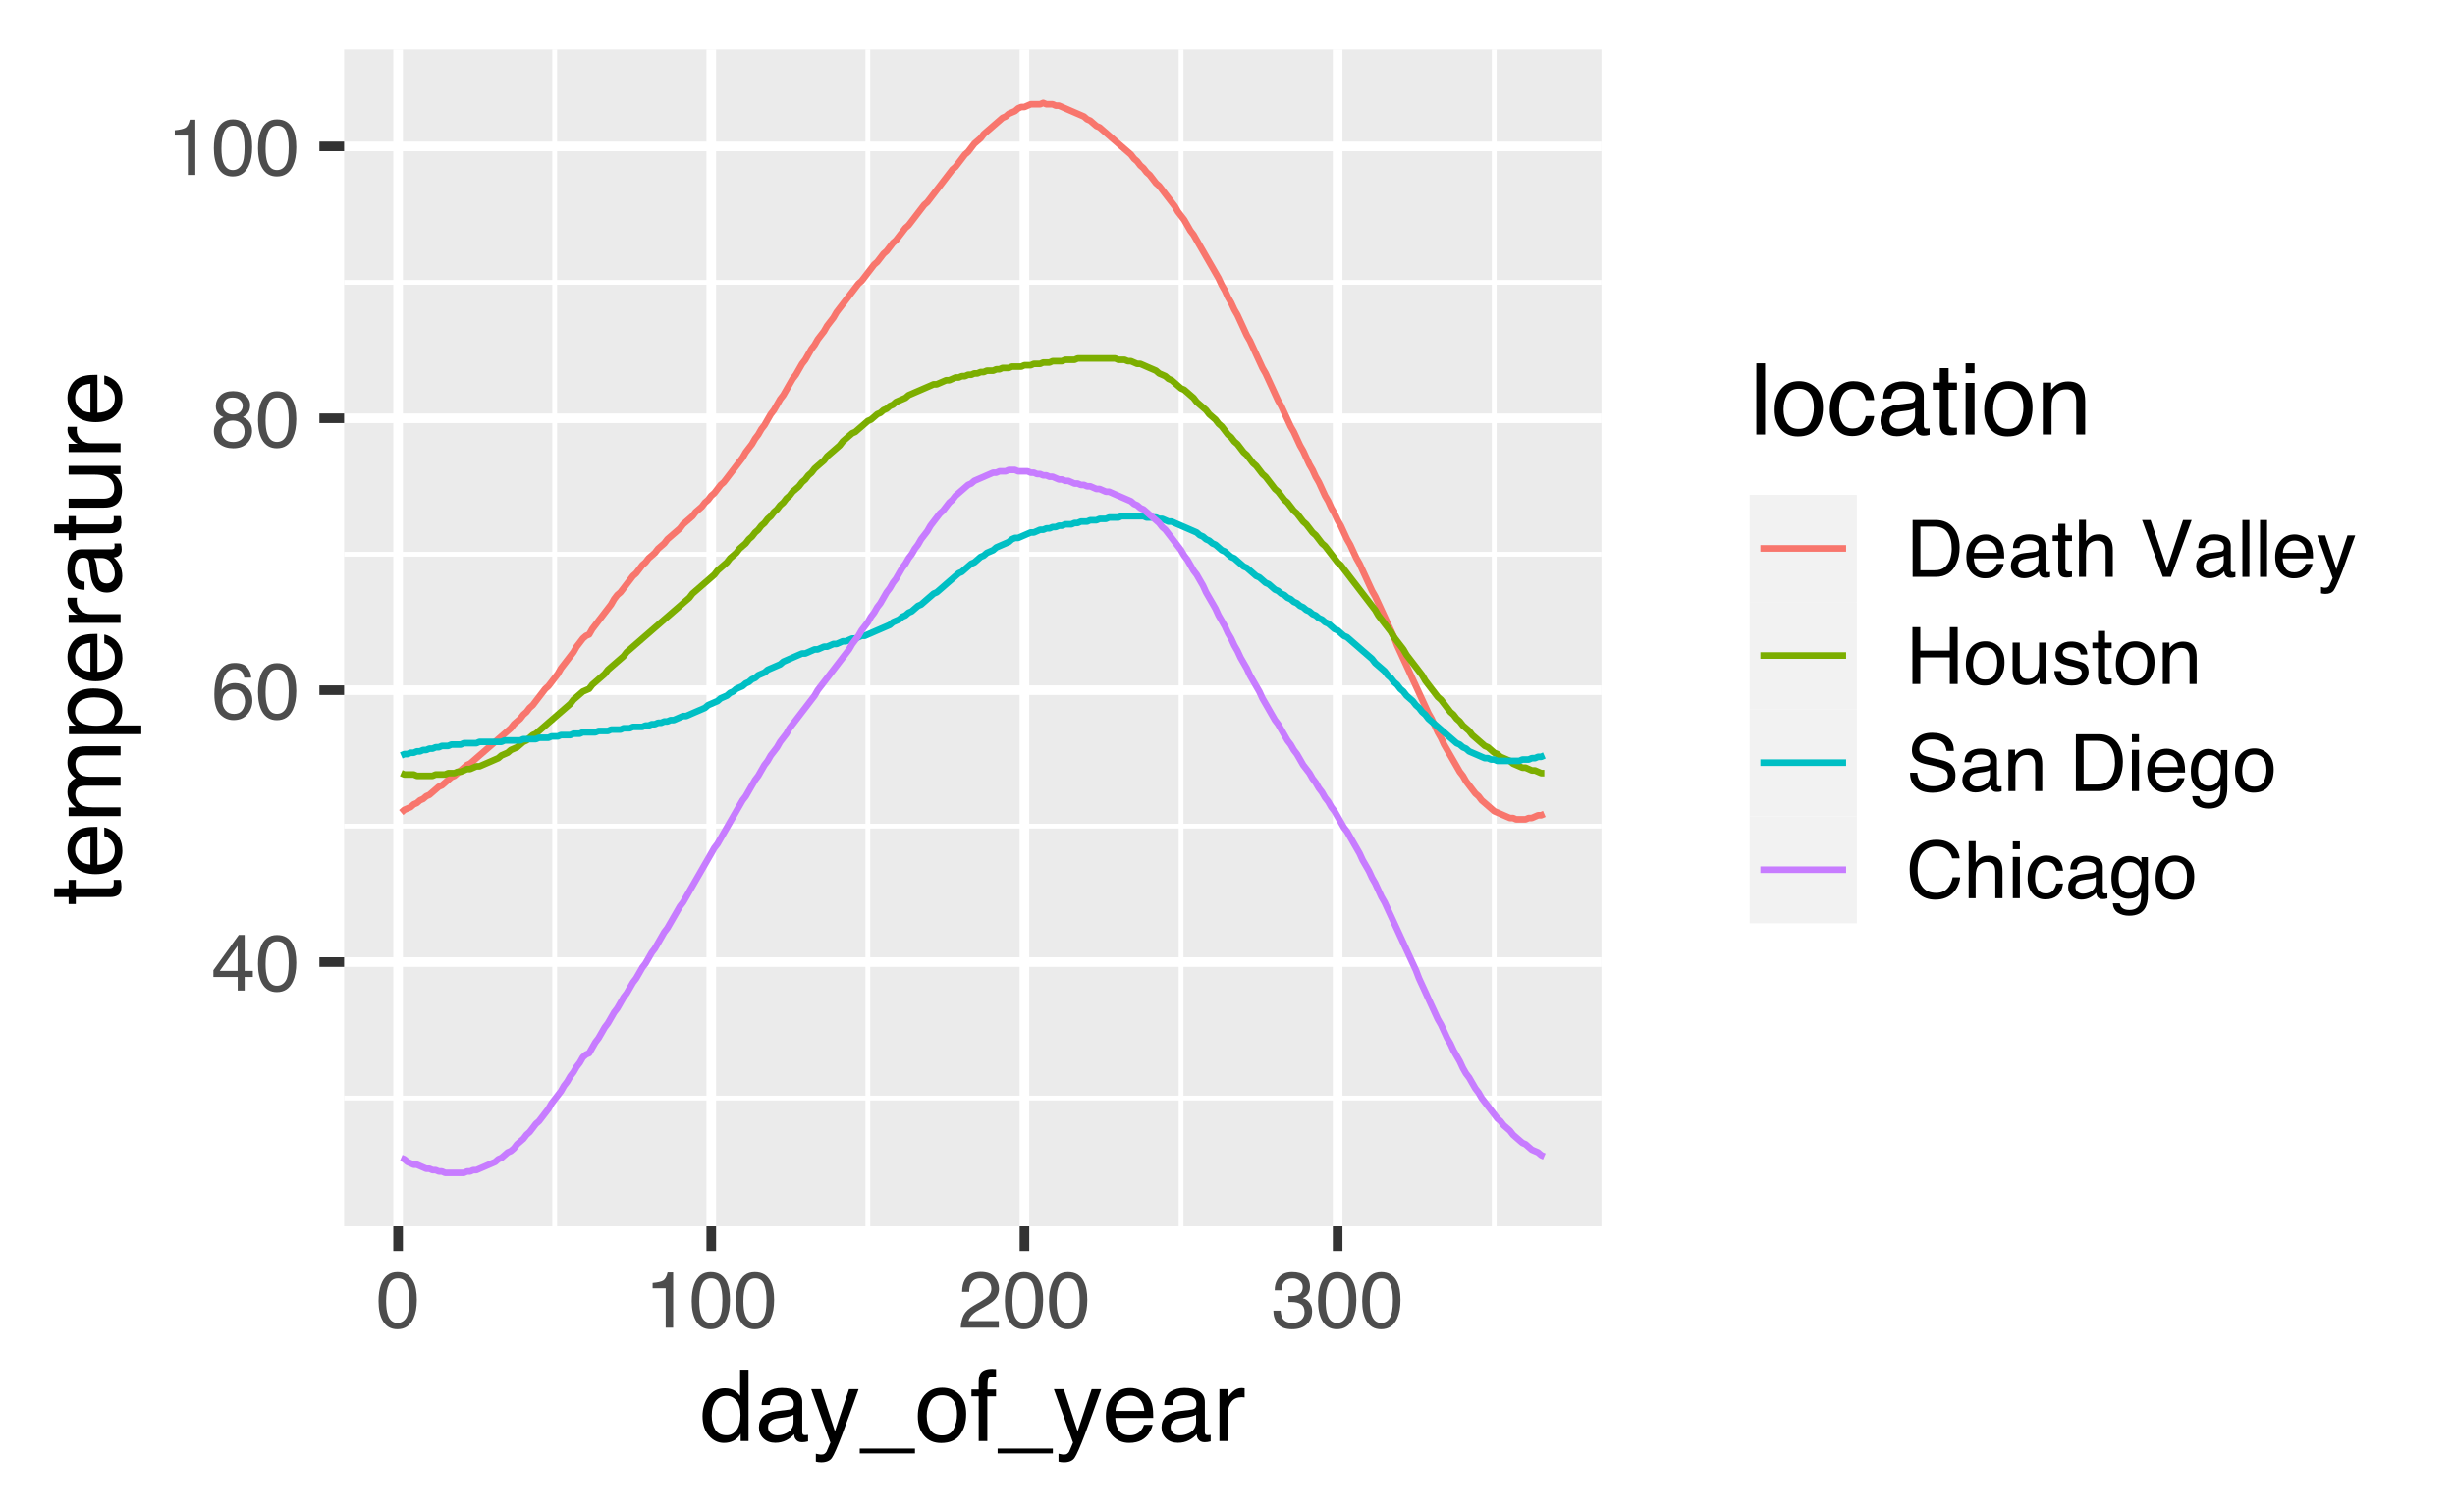 <?xml version="1.0" encoding="UTF-8"?>
<svg xmlns="http://www.w3.org/2000/svg" xmlns:xlink="http://www.w3.org/1999/xlink" width="396pt" height="244pt" viewBox="0 0 396 244" version="1.1">
<defs>
<g>
<symbol overflow="visible" id="glyph0-0">
<path style="stroke:none;" d="M 0.406 0 L 0.406 -9.172 L 7.703 -9.172 L 7.703 0 Z M 6.547 -1.156 L 6.547 -8.031 L 1.562 -8.031 L 1.562 -1.156 Z M 6.547 -1.156 "/>
</symbol>
<symbol overflow="visible" id="glyph0-1">
<path style="stroke:none;" d="M 4.234 -3.172 L 4.234 -7.219 L 1.359 -3.172 Z M 4.25 0 L 4.25 -2.188 L 0.328 -2.188 L 0.328 -3.281 L 4.422 -8.969 L 5.375 -8.969 L 5.375 -3.172 L 6.688 -3.172 L 6.688 -2.188 L 5.375 -2.188 L 5.375 0 Z M 4.25 0 "/>
</symbol>
<symbol overflow="visible" id="glyph0-2">
<path style="stroke:none;" d="M 3.469 -8.953 C 4.625 -8.953 5.457 -8.473 5.969 -7.516 C 6.375 -6.773 6.578 -5.766 6.578 -4.484 C 6.578 -3.266 6.395 -2.258 6.031 -1.469 C 5.508 -0.32 4.648 0.25 3.453 0.25 C 2.379 0.25 1.582 -0.219 1.062 -1.156 C 0.625 -1.938 0.406 -2.984 0.406 -4.297 C 0.406 -5.305 0.535 -6.176 0.797 -6.906 C 1.285 -8.27 2.176 -8.953 3.469 -8.953 Z M 3.453 -0.781 C 4.035 -0.781 4.5 -1.035 4.844 -1.547 C 5.188 -2.066 5.359 -3.031 5.359 -4.438 C 5.359 -5.457 5.234 -6.297 4.984 -6.953 C 4.734 -7.609 4.25 -7.938 3.531 -7.938 C 2.863 -7.938 2.379 -7.625 2.078 -7 C 1.773 -6.375 1.625 -5.457 1.625 -4.25 C 1.625 -3.332 1.719 -2.598 1.906 -2.047 C 2.207 -1.203 2.723 -0.781 3.453 -0.781 Z M 3.453 -0.781 "/>
</symbol>
<symbol overflow="visible" id="glyph0-3">
<path style="stroke:none;" d="M 3.75 -8.984 C 4.75 -8.984 5.441 -8.723 5.828 -8.203 C 6.223 -7.68 6.422 -7.148 6.422 -6.609 L 5.312 -6.609 C 5.25 -6.961 5.145 -7.238 5 -7.438 C 4.727 -7.812 4.316 -8 3.766 -8 C 3.129 -8 2.625 -7.707 2.25 -7.125 C 1.883 -6.539 1.68 -5.707 1.641 -4.625 C 1.898 -5.008 2.227 -5.297 2.625 -5.484 C 2.977 -5.648 3.375 -5.734 3.812 -5.734 C 4.562 -5.734 5.211 -5.492 5.766 -5.016 C 6.328 -4.535 6.609 -3.82 6.609 -2.875 C 6.609 -2.062 6.344 -1.336 5.812 -0.703 C 5.289 -0.078 4.539 0.234 3.562 0.234 C 2.727 0.234 2.004 -0.082 1.391 -0.719 C 0.785 -1.352 0.484 -2.426 0.484 -3.938 C 0.484 -5.039 0.617 -5.984 0.891 -6.766 C 1.41 -8.242 2.363 -8.984 3.75 -8.984 Z M 3.656 -0.766 C 4.25 -0.766 4.691 -0.961 4.984 -1.359 C 5.285 -1.766 5.438 -2.238 5.438 -2.781 C 5.438 -3.238 5.301 -3.672 5.031 -4.078 C 4.77 -4.492 4.297 -4.703 3.609 -4.703 C 3.117 -4.703 2.691 -4.539 2.328 -4.219 C 1.961 -3.906 1.781 -3.426 1.781 -2.781 C 1.781 -2.207 1.945 -1.727 2.281 -1.344 C 2.613 -0.957 3.07 -0.766 3.656 -0.766 Z M 3.656 -0.766 "/>
</symbol>
<symbol overflow="visible" id="glyph0-4">
<path style="stroke:none;" d="M 3.484 -5.203 C 3.973 -5.203 4.359 -5.336 4.641 -5.609 C 4.922 -5.891 5.062 -6.223 5.062 -6.609 C 5.062 -6.941 4.926 -7.242 4.656 -7.516 C 4.395 -7.797 3.988 -7.938 3.438 -7.938 C 2.895 -7.938 2.504 -7.797 2.266 -7.516 C 2.023 -7.242 1.906 -6.922 1.906 -6.547 C 1.906 -6.117 2.062 -5.785 2.375 -5.547 C 2.688 -5.316 3.055 -5.203 3.484 -5.203 Z M 3.547 -0.766 C 4.066 -0.766 4.5 -0.906 4.844 -1.188 C 5.188 -1.469 5.359 -1.891 5.359 -2.453 C 5.359 -3.023 5.18 -3.461 4.828 -3.766 C 4.473 -4.066 4.02 -4.219 3.469 -4.219 C 2.926 -4.219 2.484 -4.062 2.141 -3.75 C 1.805 -3.445 1.641 -3.023 1.641 -2.484 C 1.641 -2.016 1.797 -1.609 2.109 -1.266 C 2.422 -0.93 2.898 -0.766 3.547 -0.766 Z M 1.953 -4.766 C 1.641 -4.898 1.395 -5.055 1.219 -5.234 C 0.883 -5.566 0.719 -6 0.719 -6.531 C 0.719 -7.195 0.957 -7.77 1.438 -8.25 C 1.926 -8.727 2.613 -8.969 3.5 -8.969 C 4.363 -8.969 5.035 -8.738 5.516 -8.281 C 6.004 -7.832 6.25 -7.305 6.25 -6.703 C 6.25 -6.148 6.109 -5.703 5.828 -5.359 C 5.672 -5.16 5.426 -4.969 5.094 -4.781 C 5.469 -4.613 5.758 -4.414 5.969 -4.188 C 6.363 -3.77 6.562 -3.227 6.562 -2.562 C 6.562 -1.781 6.297 -1.113 5.766 -0.562 C 5.234 -0.02 4.488 0.25 3.531 0.25 C 2.656 0.25 1.914 0.016 1.312 -0.453 C 0.707 -0.922 0.406 -1.609 0.406 -2.516 C 0.406 -3.047 0.535 -3.504 0.797 -3.891 C 1.055 -4.273 1.441 -4.566 1.953 -4.766 Z M 1.953 -4.766 "/>
</symbol>
<symbol overflow="visible" id="glyph0-5">
<path style="stroke:none;" d="M 1.219 -6.344 L 1.219 -7.203 C 2.031 -7.273 2.598 -7.406 2.922 -7.594 C 3.242 -7.781 3.484 -8.219 3.641 -8.906 L 4.531 -8.906 L 4.531 0 L 3.328 0 L 3.328 -6.344 Z M 1.219 -6.344 "/>
</symbol>
<symbol overflow="visible" id="glyph0-6">
<path style="stroke:none;" d="M 0.406 0 C 0.445 -0.77 0.602 -1.441 0.875 -2.016 C 1.156 -2.586 1.695 -3.102 2.5 -3.562 L 3.703 -4.266 C 4.234 -4.578 4.609 -4.844 4.828 -5.062 C 5.172 -5.406 5.344 -5.801 5.344 -6.25 C 5.344 -6.77 5.188 -7.18 4.875 -7.484 C 4.562 -7.797 4.145 -7.953 3.625 -7.953 C 2.852 -7.953 2.32 -7.66 2.031 -7.078 C 1.863 -6.766 1.773 -6.332 1.766 -5.781 L 0.625 -5.781 C 0.633 -6.551 0.773 -7.18 1.047 -7.672 C 1.535 -8.547 2.395 -8.984 3.625 -8.984 C 4.656 -8.984 5.406 -8.703 5.875 -8.141 C 6.344 -7.586 6.578 -6.973 6.578 -6.297 C 6.578 -5.578 6.328 -4.969 5.828 -4.469 C 5.535 -4.164 5.016 -3.805 4.266 -3.391 L 3.406 -2.906 C 3 -2.688 2.676 -2.473 2.438 -2.266 C 2.02 -1.898 1.758 -1.5 1.656 -1.062 L 6.547 -1.062 L 6.547 0 Z M 0.406 0 "/>
</symbol>
<symbol overflow="visible" id="glyph0-7">
<path style="stroke:none;" d="M 3.328 0.25 C 2.266 0.25 1.492 -0.039 1.016 -0.625 C 0.547 -1.207 0.312 -1.914 0.312 -2.75 L 1.484 -2.75 C 1.535 -2.164 1.645 -1.742 1.812 -1.484 C 2.102 -1.016 2.629 -0.781 3.391 -0.781 C 3.984 -0.781 4.457 -0.938 4.812 -1.25 C 5.164 -1.57 5.344 -1.984 5.344 -2.484 C 5.344 -3.098 5.156 -3.523 4.781 -3.766 C 4.406 -4.016 3.883 -4.141 3.219 -4.141 C 3.133 -4.141 3.055 -4.141 2.984 -4.141 C 2.91 -4.141 2.832 -4.133 2.75 -4.125 L 2.75 -5.125 C 2.863 -5.113 2.957 -5.102 3.031 -5.094 C 3.113 -5.094 3.203 -5.094 3.297 -5.094 C 3.723 -5.094 4.07 -5.16 4.344 -5.297 C 4.812 -5.523 5.047 -5.941 5.047 -6.547 C 5.047 -6.984 4.883 -7.32 4.562 -7.562 C 4.25 -7.812 3.883 -7.938 3.469 -7.938 C 2.719 -7.938 2.195 -7.688 1.906 -7.188 C 1.75 -6.906 1.66 -6.516 1.641 -6.016 L 0.531 -6.016 C 0.531 -6.68 0.664 -7.242 0.938 -7.703 C 1.395 -8.535 2.195 -8.953 3.344 -8.953 C 4.258 -8.953 4.969 -8.75 5.469 -8.344 C 5.969 -7.938 6.219 -7.348 6.219 -6.578 C 6.219 -6.035 6.07 -5.594 5.781 -5.25 C 5.594 -5.039 5.352 -4.875 5.062 -4.75 C 5.531 -4.625 5.895 -4.375 6.156 -4 C 6.426 -3.633 6.562 -3.188 6.562 -2.656 C 6.562 -1.801 6.281 -1.102 5.719 -0.562 C 5.156 -0.02 4.359 0.25 3.328 0.25 Z M 3.328 0.25 "/>
</symbol>
<symbol overflow="visible" id="glyph0-8">
<path style="stroke:none;" d="M 4.5 -1.062 C 4.914 -1.062 5.258 -1.102 5.531 -1.188 C 6.02 -1.352 6.414 -1.664 6.719 -2.125 C 6.969 -2.5 7.145 -2.977 7.25 -3.562 C 7.312 -3.906 7.344 -4.223 7.344 -4.516 C 7.344 -5.648 7.117 -6.531 6.672 -7.156 C 6.223 -7.789 5.492 -8.109 4.484 -8.109 L 2.281 -8.109 L 2.281 -1.062 Z M 1.031 -9.172 L 4.75 -9.172 C 6.008 -9.172 6.988 -8.723 7.688 -7.828 C 8.301 -7.023 8.609 -5.992 8.609 -4.734 C 8.609 -3.754 8.426 -2.875 8.062 -2.094 C 7.414 -0.695 6.305 0 4.734 0 L 1.031 0 Z M 1.031 -9.172 "/>
</symbol>
<symbol overflow="visible" id="glyph0-9">
<path style="stroke:none;" d="M 3.609 -6.844 C 4.086 -6.844 4.547 -6.727 4.984 -6.5 C 5.43 -6.281 5.773 -5.992 6.016 -5.641 C 6.234 -5.305 6.379 -4.914 6.453 -4.469 C 6.523 -4.156 6.562 -3.66 6.562 -2.984 L 1.656 -2.984 C 1.676 -2.305 1.836 -1.758 2.141 -1.344 C 2.441 -0.938 2.906 -0.734 3.531 -0.734 C 4.113 -0.734 4.582 -0.926 4.938 -1.312 C 5.133 -1.539 5.273 -1.801 5.359 -2.094 L 6.469 -2.094 C 6.438 -1.852 6.336 -1.582 6.172 -1.281 C 6.016 -0.977 5.832 -0.727 5.625 -0.531 C 5.281 -0.195 4.859 0.023 4.359 0.141 C 4.086 0.203 3.781 0.234 3.438 0.234 C 2.602 0.234 1.895 -0.066 1.312 -0.672 C 0.738 -1.273 0.453 -2.125 0.453 -3.219 C 0.453 -4.289 0.742 -5.16 1.328 -5.828 C 1.91 -6.504 2.672 -6.844 3.609 -6.844 Z M 5.406 -3.875 C 5.363 -4.363 5.258 -4.754 5.094 -5.047 C 4.781 -5.586 4.266 -5.859 3.547 -5.859 C 3.023 -5.859 2.586 -5.672 2.234 -5.297 C 1.891 -4.93 1.707 -4.457 1.688 -3.875 Z M 3.5 -6.859 Z M 3.5 -6.859 "/>
</symbol>
<symbol overflow="visible" id="glyph0-10">
<path style="stroke:none;" d="M 1.688 -1.781 C 1.688 -1.457 1.805 -1.203 2.047 -1.016 C 2.285 -0.828 2.566 -0.734 2.891 -0.734 C 3.285 -0.734 3.664 -0.82 4.031 -1 C 4.656 -1.312 4.969 -1.812 4.969 -2.5 L 4.969 -3.406 C 4.832 -3.32 4.656 -3.25 4.438 -3.188 C 4.227 -3.125 4.02 -3.082 3.812 -3.062 L 3.125 -2.969 C 2.719 -2.914 2.41 -2.832 2.203 -2.719 C 1.859 -2.52 1.688 -2.207 1.688 -1.781 Z M 4.406 -4.062 C 4.664 -4.094 4.844 -4.195 4.938 -4.375 C 4.977 -4.477 5 -4.625 5 -4.812 C 5 -5.195 4.863 -5.473 4.594 -5.641 C 4.32 -5.816 3.93 -5.906 3.422 -5.906 C 2.836 -5.906 2.422 -5.75 2.172 -5.438 C 2.035 -5.258 1.945 -5 1.906 -4.656 L 0.859 -4.656 C 0.879 -5.477 1.145 -6.051 1.656 -6.375 C 2.176 -6.695 2.773 -6.859 3.453 -6.859 C 4.234 -6.859 4.875 -6.707 5.375 -6.406 C 5.852 -6.102 6.094 -5.633 6.094 -5 L 6.094 -1.156 C 6.094 -1.031 6.117 -0.93 6.172 -0.859 C 6.223 -0.797 6.32 -0.766 6.469 -0.766 C 6.52 -0.766 6.578 -0.766 6.641 -0.766 C 6.703 -0.773 6.77 -0.785 6.844 -0.797 L 6.844 0.031 C 6.664 0.082 6.531 0.113 6.438 0.125 C 6.352 0.133 6.227 0.141 6.062 0.141 C 5.676 0.141 5.395 0.004 5.219 -0.266 C 5.133 -0.41 5.07 -0.617 5.031 -0.891 C 4.801 -0.586 4.473 -0.328 4.047 -0.109 C 3.617 0.109 3.145 0.219 2.625 0.219 C 2 0.219 1.488 0.031 1.094 -0.344 C 0.707 -0.719 0.516 -1.188 0.516 -1.75 C 0.516 -2.375 0.707 -2.859 1.094 -3.203 C 1.477 -3.547 1.988 -3.754 2.625 -3.828 Z M 3.484 -6.859 Z M 3.484 -6.859 "/>
</symbol>
<symbol overflow="visible" id="glyph0-11">
<path style="stroke:none;" d="M 1.047 -8.562 L 2.188 -8.562 L 2.188 -6.688 L 3.25 -6.688 L 3.25 -5.781 L 2.188 -5.781 L 2.188 -1.406 C 2.188 -1.176 2.266 -1.02 2.422 -0.938 C 2.516 -0.895 2.66 -0.875 2.859 -0.875 C 2.91 -0.875 2.969 -0.875 3.031 -0.875 C 3.094 -0.875 3.164 -0.879 3.25 -0.891 L 3.25 0 C 3.125 0.039 2.988 0.066 2.844 0.078 C 2.707 0.098 2.562 0.109 2.406 0.109 C 1.875 0.109 1.516 -0.023 1.328 -0.297 C 1.141 -0.566 1.047 -0.914 1.047 -1.344 L 1.047 -5.781 L 0.141 -5.781 L 0.141 -6.688 L 1.047 -6.688 Z M 1.047 -8.562 "/>
</symbol>
<symbol overflow="visible" id="glyph0-12">
<path style="stroke:none;" d="M 0.828 -9.203 L 1.953 -9.203 L 1.953 -5.781 C 2.211 -6.125 2.453 -6.363 2.672 -6.5 C 3.035 -6.738 3.488 -6.859 4.031 -6.859 C 5 -6.859 5.656 -6.52 6 -5.844 C 6.188 -5.469 6.281 -4.953 6.281 -4.297 L 6.281 0 L 5.125 0 L 5.125 -4.219 C 5.125 -4.707 5.062 -5.066 4.938 -5.297 C 4.727 -5.66 4.344 -5.844 3.781 -5.844 C 3.32 -5.844 2.898 -5.68 2.516 -5.359 C 2.141 -5.047 1.953 -4.441 1.953 -3.547 L 1.953 0 L 0.828 0 Z M 0.828 -9.203 "/>
</symbol>
<symbol overflow="visible" id="glyph0-13">
<path style="stroke:none;" d=""/>
</symbol>
<symbol overflow="visible" id="glyph0-14">
<path style="stroke:none;" d="M 1.703 -9.172 L 4.344 -1.359 L 6.938 -9.172 L 8.328 -9.172 L 4.984 0 L 3.672 0 L 0.328 -9.172 Z M 1.703 -9.172 "/>
</symbol>
<symbol overflow="visible" id="glyph0-15">
<path style="stroke:none;" d="M 0.859 -9.172 L 1.984 -9.172 L 1.984 0 L 0.859 0 Z M 0.859 -9.172 "/>
</symbol>
<symbol overflow="visible" id="glyph0-16">
<path style="stroke:none;" d="M 5 -6.688 L 6.25 -6.688 C 6.094 -6.258 5.738 -5.281 5.188 -3.75 C 4.781 -2.602 4.441 -1.664 4.172 -0.938 C 3.516 0.77 3.051 1.812 2.781 2.188 C 2.52 2.562 2.066 2.75 1.422 2.75 C 1.266 2.75 1.141 2.738 1.047 2.719 C 0.961 2.707 0.859 2.688 0.734 2.656 L 0.734 1.625 C 0.93 1.688 1.07 1.723 1.156 1.734 C 1.25 1.742 1.328 1.75 1.391 1.75 C 1.598 1.75 1.75 1.711 1.844 1.641 C 1.945 1.578 2.031 1.492 2.094 1.391 C 2.113 1.359 2.188 1.188 2.312 0.875 C 2.445 0.57 2.547 0.344 2.609 0.188 L 0.125 -6.688 L 1.406 -6.688 L 3.203 -1.25 Z M 3.188 -6.859 Z M 3.188 -6.859 "/>
</symbol>
<symbol overflow="visible" id="glyph0-17">
<path style="stroke:none;" d="M 1 -9.172 L 2.266 -9.172 L 2.266 -5.391 L 7.031 -5.391 L 7.031 -9.172 L 8.297 -9.172 L 8.297 0 L 7.031 0 L 7.031 -4.297 L 2.266 -4.297 L 2.266 0 L 1 0 Z M 1 -9.172 "/>
</symbol>
<symbol overflow="visible" id="glyph0-18">
<path style="stroke:none;" d="M 3.484 -0.719 C 4.223 -0.719 4.734 -1 5.016 -1.562 C 5.297 -2.133 5.438 -2.766 5.438 -3.453 C 5.438 -4.078 5.332 -4.586 5.125 -4.984 C 4.812 -5.598 4.27 -5.906 3.5 -5.906 C 2.812 -5.906 2.312 -5.641 2 -5.109 C 1.688 -4.586 1.531 -3.957 1.531 -3.219 C 1.531 -2.508 1.688 -1.914 2 -1.438 C 2.312 -0.957 2.805 -0.719 3.484 -0.719 Z M 3.531 -6.891 C 4.383 -6.891 5.109 -6.598 5.703 -6.016 C 6.305 -5.441 6.609 -4.598 6.609 -3.484 C 6.609 -2.41 6.344 -1.52 5.812 -0.812 C 5.289 -0.102 4.477 0.25 3.375 0.25 C 2.457 0.25 1.727 -0.062 1.188 -0.688 C 0.645 -1.312 0.375 -2.148 0.375 -3.203 C 0.375 -4.328 0.656 -5.223 1.219 -5.891 C 1.789 -6.555 2.562 -6.891 3.531 -6.891 Z M 3.484 -6.859 Z M 3.484 -6.859 "/>
</symbol>
<symbol overflow="visible" id="glyph0-19">
<path style="stroke:none;" d="M 1.953 -6.688 L 1.953 -2.25 C 1.953 -1.906 2.004 -1.625 2.109 -1.406 C 2.305 -1.008 2.68 -0.812 3.234 -0.812 C 4.016 -0.812 4.547 -1.16 4.828 -1.859 C 4.984 -2.234 5.062 -2.75 5.062 -3.406 L 5.062 -6.688 L 6.188 -6.688 L 6.188 0 L 5.125 0 L 5.141 -0.984 C 4.992 -0.734 4.812 -0.52 4.594 -0.344 C 4.164 0.008 3.645 0.188 3.031 0.188 C 2.07 0.188 1.422 -0.133 1.078 -0.781 C 0.891 -1.113 0.797 -1.566 0.797 -2.141 L 0.797 -6.688 Z M 3.5 -6.859 Z M 3.5 -6.859 "/>
</symbol>
<symbol overflow="visible" id="glyph0-20">
<path style="stroke:none;" d="M 1.5 -2.094 C 1.531 -1.719 1.625 -1.43 1.781 -1.234 C 2.062 -0.867 2.551 -0.688 3.25 -0.688 C 3.664 -0.688 4.031 -0.773 4.344 -0.953 C 4.664 -1.141 4.828 -1.426 4.828 -1.812 C 4.828 -2.094 4.695 -2.312 4.438 -2.469 C 4.281 -2.551 3.961 -2.656 3.484 -2.781 L 2.594 -3 C 2.02 -3.145 1.598 -3.305 1.328 -3.484 C 0.836 -3.785 0.594 -4.207 0.594 -4.75 C 0.594 -5.375 0.82 -5.879 1.281 -6.266 C 1.738 -6.66 2.352 -6.859 3.125 -6.859 C 4.133 -6.859 4.863 -6.566 5.312 -5.984 C 5.582 -5.609 5.719 -5.203 5.719 -4.766 L 4.656 -4.766 C 4.633 -5.023 4.539 -5.258 4.375 -5.469 C 4.125 -5.758 3.676 -5.906 3.031 -5.906 C 2.613 -5.906 2.297 -5.82 2.078 -5.656 C 1.859 -5.5 1.75 -5.285 1.75 -5.016 C 1.75 -4.723 1.891 -4.488 2.172 -4.312 C 2.336 -4.207 2.582 -4.117 2.906 -4.047 L 3.656 -3.859 C 4.469 -3.66 5.008 -3.473 5.281 -3.297 C 5.719 -3.004 5.938 -2.551 5.938 -1.938 C 5.938 -1.344 5.707 -0.828 5.25 -0.391 C 4.801 0.035 4.113 0.25 3.188 0.25 C 2.195 0.25 1.492 0.023 1.078 -0.422 C 0.66 -0.867 0.438 -1.426 0.406 -2.094 Z M 3.156 -6.859 Z M 3.156 -6.859 "/>
</symbol>
<symbol overflow="visible" id="glyph0-21">
<path style="stroke:none;" d="M 0.828 -6.688 L 1.891 -6.688 L 1.891 -5.75 C 2.211 -6.133 2.551 -6.41 2.906 -6.578 C 3.258 -6.754 3.648 -6.844 4.078 -6.844 C 5.023 -6.844 5.664 -6.508 6 -5.844 C 6.188 -5.488 6.281 -4.973 6.281 -4.297 L 6.281 0 L 5.141 0 L 5.141 -4.219 C 5.141 -4.625 5.078 -4.953 4.953 -5.203 C 4.754 -5.617 4.395 -5.828 3.875 -5.828 C 3.602 -5.828 3.383 -5.801 3.219 -5.75 C 2.906 -5.656 2.633 -5.473 2.406 -5.203 C 2.219 -4.984 2.094 -4.754 2.031 -4.516 C 1.977 -4.273 1.953 -3.938 1.953 -3.5 L 1.953 0 L 0.828 0 Z M 3.469 -6.859 Z M 3.469 -6.859 "/>
</symbol>
<symbol overflow="visible" id="glyph0-22">
<path style="stroke:none;" d="M 1.781 -2.969 C 1.812 -2.445 1.938 -2.02 2.156 -1.688 C 2.57 -1.082 3.301 -0.781 4.344 -0.781 C 4.801 -0.781 5.223 -0.848 5.609 -0.984 C 6.348 -1.242 6.719 -1.707 6.719 -2.375 C 6.719 -2.875 6.562 -3.227 6.25 -3.438 C 5.938 -3.645 5.441 -3.828 4.766 -3.984 L 3.531 -4.266 C 2.719 -4.441 2.141 -4.645 1.797 -4.875 C 1.211 -5.25 0.922 -5.816 0.922 -6.578 C 0.922 -7.41 1.207 -8.086 1.781 -8.609 C 2.352 -9.141 3.16 -9.406 4.203 -9.406 C 5.172 -9.406 5.988 -9.172 6.656 -8.703 C 7.332 -8.242 7.672 -7.504 7.672 -6.484 L 6.5 -6.484 C 6.438 -6.973 6.301 -7.348 6.094 -7.609 C 5.719 -8.086 5.078 -8.328 4.172 -8.328 C 3.43 -8.328 2.898 -8.172 2.578 -7.859 C 2.266 -7.555 2.109 -7.203 2.109 -6.797 C 2.109 -6.348 2.297 -6.02 2.672 -5.812 C 2.91 -5.676 3.469 -5.508 4.344 -5.312 L 5.625 -5.016 C 6.238 -4.879 6.719 -4.688 7.062 -4.438 C 7.645 -4.008 7.938 -3.383 7.938 -2.562 C 7.938 -1.551 7.566 -0.828 6.828 -0.391 C 6.086 0.047 5.227 0.266 4.25 0.266 C 3.102 0.266 2.207 -0.023 1.562 -0.609 C 0.914 -1.18 0.602 -1.969 0.625 -2.969 Z M 4.297 -9.422 Z M 4.297 -9.422 "/>
</symbol>
<symbol overflow="visible" id="glyph0-23">
<path style="stroke:none;" d="M 0.828 -6.656 L 1.969 -6.656 L 1.969 0 L 0.828 0 Z M 0.828 -9.172 L 1.969 -9.172 L 1.969 -7.906 L 0.828 -7.906 Z M 0.828 -9.172 "/>
</symbol>
<symbol overflow="visible" id="glyph0-24">
<path style="stroke:none;" d="M 3.188 -6.812 C 3.707 -6.812 4.164 -6.68 4.562 -6.422 C 4.77 -6.273 4.988 -6.062 5.219 -5.781 L 5.219 -6.625 L 6.25 -6.625 L 6.25 -0.547 C 6.25 0.305 6.125 0.977 5.875 1.469 C 5.406 2.375 4.523 2.828 3.234 2.828 C 2.516 2.828 1.906 2.664 1.406 2.344 C 0.914 2.02 0.645 1.516 0.594 0.828 L 1.734 0.828 C 1.785 1.129 1.895 1.363 2.062 1.531 C 2.312 1.781 2.707 1.906 3.25 1.906 C 4.113 1.906 4.68 1.598 4.953 0.984 C 5.109 0.629 5.18 -0.008 5.172 -0.938 C 4.941 -0.594 4.664 -0.336 4.344 -0.172 C 4.031 -0.004 3.613 0.078 3.094 0.078 C 2.375 0.078 1.738 -0.176 1.188 -0.688 C 0.645 -1.207 0.375 -2.062 0.375 -3.25 C 0.375 -4.363 0.648 -5.234 1.203 -5.859 C 1.754 -6.492 2.414 -6.812 3.188 -6.812 Z M 5.219 -3.375 C 5.219 -4.207 5.047 -4.82 4.703 -5.219 C 4.359 -5.613 3.922 -5.812 3.391 -5.812 C 2.598 -5.812 2.055 -5.441 1.766 -4.703 C 1.609 -4.305 1.531 -3.789 1.531 -3.156 C 1.531 -2.395 1.68 -1.816 1.984 -1.422 C 2.297 -1.035 2.711 -0.844 3.234 -0.844 C 4.035 -0.844 4.602 -1.207 4.938 -1.938 C 5.125 -2.344 5.219 -2.82 5.219 -3.375 Z M 3.312 -6.859 Z M 3.312 -6.859 "/>
</symbol>
<symbol overflow="visible" id="glyph0-25">
<path style="stroke:none;" d="M 4.844 -9.422 C 6 -9.422 6.898 -9.113 7.547 -8.5 C 8.191 -7.895 8.547 -7.203 8.609 -6.422 L 7.406 -6.422 C 7.27 -7.016 6.992 -7.484 6.578 -7.828 C 6.172 -8.172 5.598 -8.344 4.859 -8.344 C 3.953 -8.344 3.219 -8.023 2.656 -7.391 C 2.102 -6.754 1.828 -5.781 1.828 -4.469 C 1.828 -3.395 2.078 -2.523 2.578 -1.859 C 3.086 -1.191 3.836 -0.859 4.828 -0.859 C 5.742 -0.859 6.441 -1.207 6.922 -1.906 C 7.172 -2.281 7.359 -2.77 7.484 -3.375 L 8.703 -3.375 C 8.598 -2.406 8.238 -1.594 7.625 -0.938 C 6.895 -0.156 5.914 0.234 4.688 0.234 C 3.613 0.234 2.719 -0.086 2 -0.734 C 1.039 -1.586 0.562 -2.906 0.562 -4.688 C 0.562 -6.039 0.922 -7.148 1.641 -8.016 C 2.41 -8.953 3.477 -9.422 4.844 -9.422 Z M 4.594 -9.422 Z M 4.594 -9.422 "/>
</symbol>
<symbol overflow="visible" id="glyph0-26">
<path style="stroke:none;" d="M 3.406 -6.891 C 4.156 -6.891 4.766 -6.703 5.234 -6.328 C 5.711 -5.961 6 -5.332 6.094 -4.438 L 5 -4.438 C 4.938 -4.852 4.785 -5.195 4.547 -5.469 C 4.305 -5.738 3.926 -5.875 3.406 -5.875 C 2.688 -5.875 2.176 -5.523 1.875 -4.828 C 1.664 -4.379 1.562 -3.82 1.562 -3.156 C 1.562 -2.477 1.703 -1.91 1.984 -1.453 C 2.273 -0.992 2.723 -0.766 3.328 -0.766 C 3.797 -0.766 4.164 -0.906 4.438 -1.188 C 4.707 -1.477 4.895 -1.875 5 -2.375 L 6.094 -2.375 C 5.969 -1.477 5.656 -0.828 5.156 -0.422 C 4.656 -0.016 4.02 0.188 3.25 0.188 C 2.375 0.188 1.676 -0.129 1.156 -0.766 C 0.633 -1.398 0.375 -2.195 0.375 -3.156 C 0.375 -4.332 0.656 -5.25 1.219 -5.906 C 1.789 -6.562 2.52 -6.891 3.406 -6.891 Z M 3.234 -6.859 Z M 3.234 -6.859 "/>
</symbol>
<symbol overflow="visible" id="glyph1-0">
<path style="stroke:none;" d="M 0.516 0 L 0.516 -11.484 L 9.625 -11.484 L 9.625 0 Z M 8.188 -1.438 L 8.188 -10.047 L 1.953 -10.047 L 1.953 -1.438 Z M 8.188 -1.438 "/>
</symbol>
<symbol overflow="visible" id="glyph1-1">
<path style="stroke:none;" d="M 1.922 -4.094 C 1.922 -3.195 2.109 -2.445 2.484 -1.844 C 2.867 -1.238 3.484 -0.938 4.328 -0.938 C 4.973 -0.938 5.504 -1.211 5.922 -1.766 C 6.348 -2.328 6.562 -3.133 6.562 -4.188 C 6.562 -5.238 6.344 -6.02 5.906 -6.531 C 5.477 -7.039 4.945 -7.297 4.312 -7.297 C 3.602 -7.297 3.023 -7.023 2.578 -6.484 C 2.141 -5.941 1.922 -5.145 1.922 -4.094 Z M 4.047 -8.516 C 4.68 -8.516 5.219 -8.379 5.656 -8.109 C 5.906 -7.953 6.188 -7.68 6.5 -7.297 L 6.5 -11.516 L 7.859 -11.516 L 7.859 0 L 6.594 0 L 6.594 -1.172 C 6.258 -0.648 5.867 -0.273 5.422 -0.047 C 4.973 0.18 4.461 0.297 3.891 0.297 C 2.953 0.297 2.141 -0.094 1.453 -0.875 C 0.773 -1.664 0.438 -2.711 0.438 -4.016 C 0.438 -5.234 0.75 -6.285 1.375 -7.172 C 2 -8.066 2.891 -8.516 4.047 -8.516 Z M 4.047 -8.516 "/>
</symbol>
<symbol overflow="visible" id="glyph1-2">
<path style="stroke:none;" d="M 2.109 -2.234 C 2.109 -1.828 2.254 -1.504 2.547 -1.266 C 2.848 -1.035 3.203 -0.922 3.609 -0.922 C 4.109 -0.922 4.586 -1.035 5.047 -1.266 C 5.828 -1.641 6.219 -2.258 6.219 -3.125 L 6.219 -4.266 C 6.051 -4.148 5.832 -4.055 5.562 -3.984 C 5.289 -3.91 5.023 -3.859 4.766 -3.828 L 3.906 -3.719 C 3.395 -3.656 3.016 -3.551 2.766 -3.406 C 2.328 -3.156 2.109 -2.766 2.109 -2.234 Z M 5.516 -5.078 C 5.836 -5.117 6.055 -5.254 6.172 -5.484 C 6.234 -5.609 6.266 -5.785 6.266 -6.016 C 6.266 -6.492 6.094 -6.844 5.75 -7.062 C 5.406 -7.281 4.914 -7.391 4.281 -7.391 C 3.551 -7.391 3.031 -7.191 2.719 -6.797 C 2.551 -6.578 2.441 -6.25 2.391 -5.812 L 1.078 -5.812 C 1.098 -6.844 1.43 -7.562 2.078 -7.969 C 2.723 -8.375 3.469 -8.578 4.312 -8.578 C 5.301 -8.578 6.102 -8.391 6.719 -8.016 C 7.32 -7.641 7.625 -7.055 7.625 -6.266 L 7.625 -1.438 C 7.625 -1.289 7.656 -1.172 7.719 -1.078 C 7.781 -0.992 7.906 -0.953 8.094 -0.953 C 8.156 -0.953 8.223 -0.957 8.297 -0.969 C 8.379 -0.977 8.469 -0.988 8.562 -1 L 8.562 0.047 C 8.344 0.109 8.176 0.145 8.062 0.156 C 7.945 0.176 7.789 0.188 7.594 0.188 C 7.102 0.188 6.75 0.008 6.531 -0.344 C 6.414 -0.52 6.336 -0.773 6.297 -1.109 C 6.004 -0.734 5.586 -0.406 5.047 -0.125 C 4.516 0.145 3.926 0.281 3.281 0.281 C 2.508 0.281 1.875 0.047 1.375 -0.422 C 0.883 -0.898 0.641 -1.492 0.641 -2.203 C 0.641 -2.973 0.879 -3.57 1.359 -4 C 1.848 -4.426 2.488 -4.691 3.281 -4.797 Z M 4.359 -8.578 Z M 4.359 -8.578 "/>
</symbol>
<symbol overflow="visible" id="glyph1-3">
<path style="stroke:none;" d="M 6.266 -8.375 L 7.812 -8.375 C 7.613 -7.832 7.176 -6.609 6.5 -4.703 C 5.988 -3.266 5.562 -2.094 5.219 -1.188 C 4.406 0.957 3.832 2.266 3.5 2.734 C 3.164 3.203 2.594 3.438 1.781 3.438 C 1.582 3.438 1.426 3.426 1.312 3.406 C 1.207 3.395 1.078 3.367 0.922 3.328 L 0.922 2.047 C 1.172 2.109 1.348 2.145 1.453 2.156 C 1.566 2.176 1.664 2.188 1.75 2.188 C 2.008 2.188 2.195 2.145 2.312 2.062 C 2.438 1.977 2.539 1.875 2.625 1.75 C 2.656 1.707 2.75 1.492 2.906 1.109 C 3.07 0.723 3.191 0.438 3.266 0.25 L 0.172 -8.375 L 1.766 -8.375 L 4 -1.562 Z M 4 -8.578 Z M 4 -8.578 "/>
</symbol>
<symbol overflow="visible" id="glyph1-4">
<path style="stroke:none;" d="M 0 2 L 0 1.219 L 8.906 1.219 L 8.906 2 Z M 0 2 "/>
</symbol>
<symbol overflow="visible" id="glyph1-5">
<path style="stroke:none;" d="M 4.359 -0.906 C 5.285 -0.906 5.922 -1.258 6.266 -1.969 C 6.617 -2.676 6.797 -3.461 6.797 -4.328 C 6.797 -5.109 6.672 -5.742 6.422 -6.234 C 6.023 -7.004 5.344 -7.391 4.375 -7.391 C 3.508 -7.391 2.879 -7.062 2.484 -6.406 C 2.098 -5.75 1.906 -4.957 1.906 -4.031 C 1.906 -3.133 2.098 -2.391 2.484 -1.797 C 2.879 -1.203 3.504 -0.906 4.359 -0.906 Z M 4.406 -8.609 C 5.488 -8.609 6.398 -8.25 7.141 -7.531 C 7.891 -6.812 8.266 -5.754 8.266 -4.359 C 8.266 -3.016 7.938 -1.898 7.281 -1.016 C 6.625 -0.129 5.602 0.312 4.219 0.312 C 3.07 0.312 2.16 -0.078 1.484 -0.859 C 0.805 -1.641 0.469 -2.688 0.469 -4 C 0.469 -5.406 0.82 -6.523 1.531 -7.359 C 2.25 -8.191 3.207 -8.609 4.406 -8.609 Z M 4.359 -8.578 Z M 4.359 -8.578 "/>
</symbol>
<symbol overflow="visible" id="glyph1-6">
<path style="stroke:none;" d="M 1.391 -9.641 C 1.41 -10.223 1.508 -10.648 1.688 -10.922 C 2.02 -11.398 2.656 -11.641 3.594 -11.641 C 3.676 -11.641 3.766 -11.633 3.859 -11.625 C 3.953 -11.625 4.062 -11.617 4.188 -11.609 L 4.188 -10.328 C 4.039 -10.336 3.93 -10.344 3.859 -10.344 C 3.797 -10.352 3.738 -10.359 3.688 -10.359 C 3.258 -10.359 3.004 -10.242 2.922 -10.016 C 2.836 -9.797 2.797 -9.234 2.797 -8.328 L 4.188 -8.328 L 4.188 -7.219 L 2.781 -7.219 L 2.781 0 L 1.391 0 L 1.391 -7.219 L 0.219 -7.219 L 0.219 -8.328 L 1.391 -8.328 Z M 1.391 -9.641 "/>
</symbol>
<symbol overflow="visible" id="glyph1-7">
<path style="stroke:none;" d="M 4.516 -8.562 C 5.109 -8.562 5.68 -8.422 6.234 -8.141 C 6.797 -7.859 7.223 -7.5 7.516 -7.062 C 7.797 -6.633 7.984 -6.141 8.078 -5.578 C 8.16 -5.191 8.203 -4.578 8.203 -3.734 L 2.078 -3.734 C 2.098 -2.891 2.297 -2.207 2.672 -1.688 C 3.047 -1.176 3.629 -0.922 4.422 -0.922 C 5.148 -0.922 5.734 -1.164 6.172 -1.656 C 6.422 -1.938 6.598 -2.258 6.703 -2.625 L 8.094 -2.625 C 8.051 -2.32 7.926 -1.977 7.719 -1.594 C 7.52 -1.219 7.289 -0.91 7.031 -0.672 C 6.602 -0.254 6.078 0.023 5.453 0.172 C 5.109 0.254 4.723 0.297 4.297 0.297 C 3.254 0.297 2.367 -0.082 1.641 -0.844 C 0.922 -1.602 0.562 -2.664 0.562 -4.031 C 0.562 -5.375 0.926 -6.461 1.656 -7.297 C 2.383 -8.141 3.336 -8.562 4.516 -8.562 Z M 6.766 -4.859 C 6.703 -5.461 6.566 -5.945 6.359 -6.312 C 5.973 -6.988 5.332 -7.328 4.438 -7.328 C 3.789 -7.328 3.25 -7.094 2.812 -6.625 C 2.375 -6.164 2.141 -5.578 2.109 -4.859 Z M 4.391 -8.578 Z M 4.391 -8.578 "/>
</symbol>
<symbol overflow="visible" id="glyph1-8">
<path style="stroke:none;" d="M 1.078 -8.375 L 2.406 -8.375 L 2.406 -6.922 C 2.52 -7.203 2.789 -7.547 3.219 -7.953 C 3.645 -8.359 4.133 -8.562 4.688 -8.562 C 4.719 -8.562 4.766 -8.555 4.828 -8.547 C 4.891 -8.547 4.992 -8.535 5.141 -8.516 L 5.141 -7.031 C 5.055 -7.051 4.977 -7.062 4.906 -7.062 C 4.844 -7.07 4.77 -7.078 4.688 -7.078 C 3.977 -7.078 3.43 -6.848 3.047 -6.391 C 2.672 -5.93 2.484 -5.406 2.484 -4.812 L 2.484 0 L 1.078 0 Z M 1.078 -8.375 "/>
</symbol>
<symbol overflow="visible" id="glyph1-9">
<path style="stroke:none;" d="M 1.078 -11.484 L 2.484 -11.484 L 2.484 0 L 1.078 0 Z M 1.078 -11.484 "/>
</symbol>
<symbol overflow="visible" id="glyph1-10">
<path style="stroke:none;" d="M 4.266 -8.609 C 5.203 -8.609 5.969 -8.379 6.562 -7.922 C 7.156 -7.461 7.508 -6.676 7.625 -5.562 L 6.266 -5.562 C 6.18 -6.07 5.988 -6.5 5.688 -6.844 C 5.395 -7.188 4.922 -7.359 4.266 -7.359 C 3.367 -7.359 2.727 -6.922 2.344 -6.047 C 2.094 -5.473 1.969 -4.77 1.969 -3.938 C 1.969 -3.102 2.145 -2.398 2.5 -1.828 C 2.852 -1.254 3.41 -0.969 4.172 -0.969 C 4.754 -0.969 5.211 -1.145 5.547 -1.5 C 5.891 -1.852 6.129 -2.344 6.266 -2.969 L 7.625 -2.969 C 7.469 -1.852 7.078 -1.035 6.453 -0.516 C 5.828 -0.004 5.031 0.25 4.062 0.25 C 2.969 0.25 2.094 -0.148 1.438 -0.953 C 0.789 -1.754 0.469 -2.754 0.469 -3.953 C 0.469 -5.422 0.82 -6.562 1.531 -7.375 C 2.25 -8.195 3.16 -8.609 4.266 -8.609 Z M 4.047 -8.578 Z M 4.047 -8.578 "/>
</symbol>
<symbol overflow="visible" id="glyph1-11">
<path style="stroke:none;" d="M 1.312 -10.703 L 2.734 -10.703 L 2.734 -8.375 L 4.078 -8.375 L 4.078 -7.219 L 2.734 -7.219 L 2.734 -1.766 C 2.734 -1.473 2.832 -1.273 3.031 -1.172 C 3.145 -1.117 3.328 -1.094 3.578 -1.094 C 3.648 -1.094 3.723 -1.094 3.797 -1.094 C 3.879 -1.094 3.973 -1.098 4.078 -1.109 L 4.078 0 C 3.91 0.051 3.738 0.086 3.562 0.109 C 3.395 0.129 3.207 0.141 3 0.141 C 2.344 0.141 1.895 -0.023 1.656 -0.359 C 1.426 -0.703 1.312 -1.145 1.312 -1.688 L 1.312 -7.219 L 0.188 -7.219 L 0.188 -8.375 L 1.312 -8.375 Z M 1.312 -10.703 "/>
</symbol>
<symbol overflow="visible" id="glyph1-12">
<path style="stroke:none;" d="M 1.031 -8.328 L 2.469 -8.328 L 2.469 0 L 1.031 0 Z M 1.031 -11.484 L 2.469 -11.484 L 2.469 -9.891 L 1.031 -9.891 Z M 1.031 -11.484 "/>
</symbol>
<symbol overflow="visible" id="glyph1-13">
<path style="stroke:none;" d="M 1.031 -8.375 L 2.375 -8.375 L 2.375 -7.188 C 2.77 -7.676 3.188 -8.023 3.625 -8.234 C 4.07 -8.453 4.566 -8.562 5.109 -8.562 C 6.297 -8.562 7.098 -8.145 7.516 -7.312 C 7.742 -6.863 7.859 -6.219 7.859 -5.375 L 7.859 0 L 6.422 0 L 6.422 -5.281 C 6.422 -5.789 6.348 -6.203 6.203 -6.516 C 5.953 -7.035 5.5 -7.297 4.844 -7.297 C 4.508 -7.297 4.234 -7.258 4.016 -7.188 C 3.629 -7.07 3.289 -6.844 3 -6.5 C 2.77 -6.227 2.617 -5.941 2.547 -5.641 C 2.473 -5.348 2.438 -4.93 2.438 -4.391 L 2.438 0 L 1.031 0 Z M 4.344 -8.578 Z M 4.344 -8.578 "/>
</symbol>
<symbol overflow="visible" id="glyph2-0">
<path style="stroke:none;" d="M 0 -0.516 L -11.484 -0.516 L -11.484 -9.625 L 0 -9.625 Z M -1.438 -8.188 L -10.047 -8.188 L -10.047 -1.953 L -1.438 -1.953 Z M -1.438 -8.188 "/>
</symbol>
<symbol overflow="visible" id="glyph2-1">
<path style="stroke:none;" d="M -10.703 -1.312 L -10.703 -2.734 L -8.375 -2.734 L -8.375 -4.078 L -7.219 -4.078 L -7.219 -2.734 L -1.766 -2.734 C -1.473 -2.734 -1.273 -2.832 -1.172 -3.031 C -1.117 -3.145 -1.094 -3.328 -1.094 -3.578 C -1.094 -3.648 -1.094 -3.723 -1.094 -3.797 C -1.094 -3.879 -1.098 -3.973 -1.109 -4.078 L 0 -4.078 C 0.051 -3.91 0.086 -3.738 0.109 -3.562 C 0.129 -3.395 0.141 -3.207 0.141 -3 C 0.141 -2.344 -0.023 -1.895 -0.359 -1.656 C -0.703 -1.426 -1.145 -1.312 -1.688 -1.312 L -7.219 -1.312 L -7.219 -0.188 L -8.375 -0.188 L -8.375 -1.312 Z M -10.703 -1.312 "/>
</symbol>
<symbol overflow="visible" id="glyph2-2">
<path style="stroke:none;" d="M -8.562 -4.516 C -8.562 -5.109 -8.422 -5.68 -8.141 -6.234 C -7.859 -6.797 -7.5 -7.223 -7.062 -7.516 C -6.633 -7.797 -6.141 -7.984 -5.578 -8.078 C -5.191 -8.16 -4.578 -8.203 -3.734 -8.203 L -3.734 -2.078 C -2.891 -2.098 -2.207 -2.297 -1.688 -2.672 C -1.176 -3.047 -0.922 -3.629 -0.922 -4.422 C -0.922 -5.148 -1.164 -5.734 -1.656 -6.172 C -1.938 -6.422 -2.258 -6.598 -2.625 -6.703 L -2.625 -8.094 C -2.32 -8.051 -1.977 -7.926 -1.594 -7.719 C -1.219 -7.52 -0.91 -7.289 -0.672 -7.031 C -0.254 -6.602 0.023 -6.078 0.172 -5.453 C 0.254 -5.109 0.297 -4.723 0.297 -4.297 C 0.297 -3.254 -0.082 -2.367 -0.844 -1.641 C -1.602 -0.922 -2.664 -0.562 -4.031 -0.562 C -5.375 -0.562 -6.461 -0.926 -7.297 -1.656 C -8.141 -2.383 -8.562 -3.336 -8.562 -4.516 Z M -4.859 -6.766 C -5.461 -6.703 -5.945 -6.566 -6.312 -6.359 C -6.988 -5.973 -7.328 -5.332 -7.328 -4.438 C -7.328 -3.789 -7.094 -3.25 -6.625 -2.812 C -6.164 -2.375 -5.578 -2.141 -4.859 -2.109 Z M -8.578 -4.391 Z M -8.578 -4.391 "/>
</symbol>
<symbol overflow="visible" id="glyph2-3">
<path style="stroke:none;" d="M -8.375 -1.031 L -8.375 -2.422 L -7.188 -2.422 C -7.594 -2.754 -7.891 -3.055 -8.078 -3.328 C -8.398 -3.797 -8.562 -4.32 -8.562 -4.906 C -8.562 -5.57 -8.395 -6.109 -8.062 -6.516 C -7.875 -6.742 -7.598 -6.953 -7.234 -7.141 C -7.68 -7.453 -8.016 -7.816 -8.234 -8.234 C -8.453 -8.66 -8.562 -9.141 -8.562 -9.672 C -8.562 -10.797 -8.156 -11.562 -7.344 -11.969 C -6.906 -12.188 -6.316 -12.297 -5.578 -12.297 L 0 -12.297 L 0 -10.828 L -5.812 -10.828 C -6.375 -10.828 -6.758 -10.688 -6.969 -10.406 C -7.176 -10.133 -7.281 -9.797 -7.281 -9.391 C -7.281 -8.836 -7.094 -8.363 -6.719 -7.969 C -6.352 -7.57 -5.738 -7.375 -4.875 -7.375 L 0 -7.375 L 0 -5.938 L -5.469 -5.938 C -6.031 -5.938 -6.441 -5.867 -6.703 -5.734 C -7.098 -5.523 -7.297 -5.129 -7.297 -4.547 C -7.297 -4.016 -7.086 -3.531 -6.672 -3.094 C -6.266 -2.656 -5.52 -2.438 -4.438 -2.438 L 0 -2.438 L 0 -1.031 Z M -8.375 -1.031 "/>
</symbol>
<symbol overflow="visible" id="glyph2-4">
<path style="stroke:none;" d="M -0.953 -4.562 C -0.953 -5.219 -1.223 -5.766 -1.766 -6.203 C -2.316 -6.641 -3.141 -6.859 -4.234 -6.859 C -4.898 -6.859 -5.473 -6.758 -5.953 -6.562 C -6.879 -6.195 -7.344 -5.531 -7.344 -4.562 C -7.344 -3.594 -6.852 -2.926 -5.875 -2.562 C -5.352 -2.375 -4.691 -2.281 -3.891 -2.281 C -3.242 -2.281 -2.695 -2.375 -2.25 -2.562 C -1.383 -2.926 -0.953 -3.594 -0.953 -4.562 Z M -8.328 -0.922 L -8.328 -2.297 L -7.219 -2.297 C -7.602 -2.578 -7.898 -2.883 -8.109 -3.219 C -8.422 -3.688 -8.578 -4.242 -8.578 -4.891 C -8.578 -5.836 -8.211 -6.641 -7.484 -7.297 C -6.754 -7.961 -5.719 -8.297 -4.375 -8.297 C -2.551 -8.297 -1.25 -7.816 -0.469 -6.859 C 0.031 -6.254 0.281 -5.551 0.281 -4.75 C 0.281 -4.125 0.141 -3.598 -0.141 -3.172 C -0.297 -2.922 -0.562 -2.641 -0.938 -2.328 L 3.344 -2.328 L 3.344 -0.922 Z M -8.328 -0.922 "/>
</symbol>
<symbol overflow="visible" id="glyph2-5">
<path style="stroke:none;" d="M -8.375 -1.078 L -8.375 -2.406 L -6.922 -2.406 C -7.203 -2.52 -7.547 -2.789 -7.953 -3.219 C -8.359 -3.645 -8.562 -4.133 -8.562 -4.688 C -8.562 -4.719 -8.555 -4.766 -8.547 -4.828 C -8.547 -4.891 -8.535 -4.992 -8.516 -5.141 L -7.031 -5.141 C -7.051 -5.055 -7.062 -4.977 -7.062 -4.906 C -7.07 -4.844 -7.078 -4.77 -7.078 -4.688 C -7.078 -3.977 -6.848 -3.43 -6.391 -3.047 C -5.93 -2.672 -5.406 -2.484 -4.812 -2.484 L 0 -2.484 L 0 -1.078 Z M -8.375 -1.078 "/>
</symbol>
<symbol overflow="visible" id="glyph2-6">
<path style="stroke:none;" d="M -2.234 -2.109 C -1.828 -2.109 -1.504 -2.254 -1.266 -2.547 C -1.035 -2.848 -0.922 -3.203 -0.922 -3.609 C -0.922 -4.109 -1.035 -4.586 -1.266 -5.047 C -1.641 -5.828 -2.258 -6.219 -3.125 -6.219 L -4.266 -6.219 C -4.148 -6.051 -4.055 -5.832 -3.984 -5.562 C -3.91 -5.289 -3.859 -5.023 -3.828 -4.766 L -3.719 -3.906 C -3.656 -3.395 -3.551 -3.016 -3.406 -2.766 C -3.156 -2.328 -2.766 -2.109 -2.234 -2.109 Z M -5.078 -5.516 C -5.117 -5.836 -5.254 -6.055 -5.484 -6.172 C -5.609 -6.234 -5.785 -6.266 -6.016 -6.266 C -6.492 -6.266 -6.844 -6.094 -7.062 -5.75 C -7.281 -5.406 -7.391 -4.914 -7.391 -4.281 C -7.391 -3.551 -7.191 -3.031 -6.797 -2.719 C -6.578 -2.551 -6.25 -2.441 -5.812 -2.391 L -5.812 -1.078 C -6.844 -1.098 -7.562 -1.43 -7.969 -2.078 C -8.375 -2.723 -8.578 -3.469 -8.578 -4.312 C -8.578 -5.301 -8.391 -6.102 -8.016 -6.719 C -7.641 -7.32 -7.055 -7.625 -6.266 -7.625 L -1.438 -7.625 C -1.289 -7.625 -1.172 -7.656 -1.078 -7.719 C -0.992 -7.781 -0.953 -7.906 -0.953 -8.094 C -0.953 -8.156 -0.957 -8.223 -0.969 -8.297 C -0.977 -8.379 -0.988 -8.469 -1 -8.562 L 0.047 -8.562 C 0.109 -8.344 0.145 -8.176 0.156 -8.062 C 0.176 -7.945 0.188 -7.789 0.188 -7.594 C 0.188 -7.102 0.008 -6.75 -0.344 -6.531 C -0.52 -6.414 -0.773 -6.336 -1.109 -6.297 C -0.734 -6.004 -0.406 -5.586 -0.125 -5.047 C 0.145 -4.516 0.281 -3.926 0.281 -3.281 C 0.281 -2.508 0.047 -1.875 -0.422 -1.375 C -0.898 -0.883 -1.492 -0.641 -2.203 -0.641 C -2.973 -0.641 -3.57 -0.879 -4 -1.359 C -4.426 -1.848 -4.691 -2.488 -4.797 -3.281 Z M -8.578 -4.359 Z M -8.578 -4.359 "/>
</symbol>
<symbol overflow="visible" id="glyph2-7">
<path style="stroke:none;" d="M -8.375 -2.438 L -2.812 -2.438 C -2.383 -2.438 -2.035 -2.504 -1.766 -2.641 C -1.266 -2.891 -1.016 -3.359 -1.016 -4.047 C -1.016 -5.023 -1.453 -5.691 -2.328 -6.047 C -2.797 -6.234 -3.441 -6.328 -4.266 -6.328 L -8.375 -6.328 L -8.375 -7.734 L 0 -7.734 L 0 -6.406 L -1.234 -6.422 C -0.922 -6.242 -0.656 -6.02 -0.438 -5.75 C 0.008 -5.207 0.234 -4.555 0.234 -3.797 C 0.234 -2.598 -0.164 -1.785 -0.969 -1.359 C -1.395 -1.117 -1.969 -1 -2.688 -1 L -8.375 -1 Z M -8.578 -4.375 Z M -8.578 -4.375 "/>
</symbol>
</g>
<clipPath id="clip1">
  <path d="M 55.5 7.969 L 258.324 7.969 L 258.324 197.844 L 55.5 197.844 Z M 55.5 7.969 "/>
</clipPath>
<clipPath id="clip2">
  <path d="M 55.5 176 L 258.324 176 L 258.324 178 L 55.5 178 Z M 55.5 176 "/>
</clipPath>
<clipPath id="clip3">
  <path d="M 55.5 132 L 258.324 132 L 258.324 134 L 55.5 134 Z M 55.5 132 "/>
</clipPath>
<clipPath id="clip4">
  <path d="M 55.5 89 L 258.324 89 L 258.324 90 L 55.5 90 Z M 55.5 89 "/>
</clipPath>
<clipPath id="clip5">
  <path d="M 55.5 45 L 258.324 45 L 258.324 46 L 55.5 46 Z M 55.5 45 "/>
</clipPath>
<clipPath id="clip6">
  <path d="M 89 7.969 L 90 7.969 L 90 197.844 L 89 197.844 Z M 89 7.969 "/>
</clipPath>
<clipPath id="clip7">
  <path d="M 139 7.969 L 141 7.969 L 141 197.844 L 139 197.844 Z M 139 7.969 "/>
</clipPath>
<clipPath id="clip8">
  <path d="M 190 7.969 L 191 7.969 L 191 197.844 L 190 197.844 Z M 190 7.969 "/>
</clipPath>
<clipPath id="clip9">
  <path d="M 240 7.969 L 242 7.969 L 242 197.844 L 240 197.844 Z M 240 7.969 "/>
</clipPath>
<clipPath id="clip10">
  <path d="M 55.5 154 L 258.324 154 L 258.324 156 L 55.5 156 Z M 55.5 154 "/>
</clipPath>
<clipPath id="clip11">
  <path d="M 55.5 110 L 258.324 110 L 258.324 113 L 55.5 113 Z M 55.5 110 "/>
</clipPath>
<clipPath id="clip12">
  <path d="M 55.5 66 L 258.324 66 L 258.324 69 L 55.5 69 Z M 55.5 66 "/>
</clipPath>
<clipPath id="clip13">
  <path d="M 55.5 22 L 258.324 22 L 258.324 25 L 55.5 25 Z M 55.5 22 "/>
</clipPath>
<clipPath id="clip14">
  <path d="M 63 7.969 L 65 7.969 L 65 197.844 L 63 197.844 Z M 63 7.969 "/>
</clipPath>
<clipPath id="clip15">
  <path d="M 113 7.969 L 116 7.969 L 116 197.844 L 113 197.844 Z M 113 7.969 "/>
</clipPath>
<clipPath id="clip16">
  <path d="M 164 7.969 L 167 7.969 L 167 197.844 L 164 197.844 Z M 164 7.969 "/>
</clipPath>
<clipPath id="clip17">
  <path d="M 214 7.969 L 217 7.969 L 217 197.844 L 214 197.844 Z M 214 7.969 "/>
</clipPath>
</defs>
<g id="surface17632">
<rect x="0" y="0" width="396" height="244" style="fill:rgb(100%,100%,100%);fill-opacity:1;stroke:none;"/>
<rect x="0" y="0" width="396" height="244" style="fill:rgb(100%,100%,100%);fill-opacity:1;stroke:none;"/>
<path style="fill:none;stroke-width:1.552;stroke-linecap:round;stroke-linejoin:round;stroke:rgb(100%,100%,100%);stroke-opacity:1;stroke-miterlimit:10;" d="M 0 244 L 396 244 L 396 0 L 0 0 Z M 0 244 "/>
<g clip-path="url(#clip1)" clip-rule="nonzero">
<path style=" stroke:none;fill-rule:nonzero;fill:rgb(92.157%,92.157%,92.157%);fill-opacity:1;" d="M 55.5 197.844 L 258.324 197.844 L 258.324 7.969 L 55.5 7.969 Z M 55.5 197.844 "/>
</g>
<g clip-path="url(#clip2)" clip-rule="nonzero">
<path style="fill:none;stroke-width:0.776;stroke-linecap:butt;stroke-linejoin:round;stroke:rgb(100%,100%,100%);stroke-opacity:1;stroke-miterlimit:10;" d="M 55.5 177.148 L 258.324 177.148 "/>
</g>
<g clip-path="url(#clip3)" clip-rule="nonzero">
<path style="fill:none;stroke-width:0.776;stroke-linecap:butt;stroke-linejoin:round;stroke:rgb(100%,100%,100%);stroke-opacity:1;stroke-miterlimit:10;" d="M 55.5 133.285 L 258.324 133.285 "/>
</g>
<g clip-path="url(#clip4)" clip-rule="nonzero">
<path style="fill:none;stroke-width:0.776;stroke-linecap:butt;stroke-linejoin:round;stroke:rgb(100%,100%,100%);stroke-opacity:1;stroke-miterlimit:10;" d="M 55.5 89.418 L 258.324 89.418 "/>
</g>
<g clip-path="url(#clip5)" clip-rule="nonzero">
<path style="fill:none;stroke-width:0.776;stroke-linecap:butt;stroke-linejoin:round;stroke:rgb(100%,100%,100%);stroke-opacity:1;stroke-miterlimit:10;" d="M 55.5 45.551 L 258.324 45.551 "/>
</g>
<g clip-path="url(#clip6)" clip-rule="nonzero">
<path style="fill:none;stroke-width:0.776;stroke-linecap:butt;stroke-linejoin:round;stroke:rgb(100%,100%,100%);stroke-opacity:1;stroke-miterlimit:10;" d="M 89.473 197.844 L 89.473 7.969 "/>
</g>
<g clip-path="url(#clip7)" clip-rule="nonzero">
<path style="fill:none;stroke-width:0.776;stroke-linecap:butt;stroke-linejoin:round;stroke:rgb(100%,100%,100%);stroke-opacity:1;stroke-miterlimit:10;" d="M 139.988 197.844 L 139.988 7.969 "/>
</g>
<g clip-path="url(#clip8)" clip-rule="nonzero">
<path style="fill:none;stroke-width:0.776;stroke-linecap:butt;stroke-linejoin:round;stroke:rgb(100%,100%,100%);stroke-opacity:1;stroke-miterlimit:10;" d="M 190.504 197.844 L 190.504 7.969 "/>
</g>
<g clip-path="url(#clip9)" clip-rule="nonzero">
<path style="fill:none;stroke-width:0.776;stroke-linecap:butt;stroke-linejoin:round;stroke:rgb(100%,100%,100%);stroke-opacity:1;stroke-miterlimit:10;" d="M 241.023 197.844 L 241.023 7.969 "/>
</g>
<g clip-path="url(#clip10)" clip-rule="nonzero">
<path style="fill:none;stroke-width:1.552;stroke-linecap:butt;stroke-linejoin:round;stroke:rgb(100%,100%,100%);stroke-opacity:1;stroke-miterlimit:10;" d="M 55.5 155.219 L 258.324 155.219 "/>
</g>
<g clip-path="url(#clip11)" clip-rule="nonzero">
<path style="fill:none;stroke-width:1.552;stroke-linecap:butt;stroke-linejoin:round;stroke:rgb(100%,100%,100%);stroke-opacity:1;stroke-miterlimit:10;" d="M 55.5 111.352 L 258.324 111.352 "/>
</g>
<g clip-path="url(#clip12)" clip-rule="nonzero">
<path style="fill:none;stroke-width:1.552;stroke-linecap:butt;stroke-linejoin:round;stroke:rgb(100%,100%,100%);stroke-opacity:1;stroke-miterlimit:10;" d="M 55.5 67.484 L 258.324 67.484 "/>
</g>
<g clip-path="url(#clip13)" clip-rule="nonzero">
<path style="fill:none;stroke-width:1.552;stroke-linecap:butt;stroke-linejoin:round;stroke:rgb(100%,100%,100%);stroke-opacity:1;stroke-miterlimit:10;" d="M 55.5 23.621 L 258.324 23.621 "/>
</g>
<g clip-path="url(#clip14)" clip-rule="nonzero">
<path style="fill:none;stroke-width:1.552;stroke-linecap:butt;stroke-linejoin:round;stroke:rgb(100%,100%,100%);stroke-opacity:1;stroke-miterlimit:10;" d="M 64.215 197.844 L 64.215 7.969 "/>
</g>
<g clip-path="url(#clip15)" clip-rule="nonzero">
<path style="fill:none;stroke-width:1.552;stroke-linecap:butt;stroke-linejoin:round;stroke:rgb(100%,100%,100%);stroke-opacity:1;stroke-miterlimit:10;" d="M 114.73 197.844 L 114.73 7.969 "/>
</g>
<g clip-path="url(#clip16)" clip-rule="nonzero">
<path style="fill:none;stroke-width:1.552;stroke-linecap:butt;stroke-linejoin:round;stroke:rgb(100%,100%,100%);stroke-opacity:1;stroke-miterlimit:10;" d="M 165.246 197.844 L 165.246 7.969 "/>
</g>
<g clip-path="url(#clip17)" clip-rule="nonzero">
<path style="fill:none;stroke-width:1.552;stroke-linecap:butt;stroke-linejoin:round;stroke:rgb(100%,100%,100%);stroke-opacity:1;stroke-miterlimit:10;" d="M 215.766 197.844 L 215.766 7.969 "/>
</g>
<path style="fill:none;stroke-width:1.067;stroke-linecap:butt;stroke-linejoin:round;stroke:rgb(97.255%,46.275%,42.745%);stroke-opacity:1;stroke-miterlimit:10;" d="M 64.719 131.09 L 65.223 130.652 L 65.73 130.434 L 66.234 130.215 L 66.738 129.773 L 67.246 129.555 L 67.75 129.117 L 68.254 128.898 L 68.762 128.457 L 69.266 128.238 L 69.77 127.801 L 70.277 127.363 L 70.781 126.922 L 71.285 126.703 L 71.793 126.266 L 72.297 125.828 L 72.801 125.387 L 73.309 125.168 L 74.316 124.293 L 74.824 123.852 L 75.328 123.414 L 75.832 123.195 L 76.34 122.758 L 76.844 122.316 L 77.348 121.879 L 77.855 121.441 L 78.359 121 L 78.863 120.562 L 79.371 120.125 L 79.875 119.688 L 80.379 119.246 L 80.883 118.809 L 81.391 118.371 L 81.895 117.93 L 82.398 117.492 L 82.906 116.836 L 83.41 116.395 L 83.914 115.957 L 84.422 115.301 L 84.926 114.859 L 85.43 114.203 L 85.938 113.762 L 86.945 112.449 L 87.453 111.789 L 87.957 111.133 L 88.461 110.691 L 88.969 110.035 L 89.473 109.379 L 89.977 108.719 L 90.484 107.84 L 91.492 106.527 L 92 105.867 L 92.504 105.211 L 93.008 104.332 L 93.516 103.676 L 94.02 103.016 L 94.523 102.578 L 95.031 102.359 L 95.535 101.48 L 96.039 100.824 L 96.543 100.164 L 97.051 99.508 L 97.555 98.848 L 98.059 98.191 L 98.566 97.535 L 99.07 96.656 L 99.574 95.996 L 100.082 95.559 L 100.586 94.902 L 101.09 94.242 L 101.598 93.586 L 102.102 92.926 L 102.605 92.488 L 103.113 91.832 L 103.617 91.172 L 104.121 90.734 L 104.629 90.074 L 105.637 89.199 L 106.145 88.539 L 107.152 87.664 L 107.66 87.004 L 108.668 86.129 L 109.176 85.691 L 109.68 85.25 L 110.184 84.594 L 110.691 84.152 L 111.699 83.277 L 112.203 82.617 L 112.711 82.18 L 113.215 81.742 L 113.719 81.082 L 114.227 80.645 L 114.73 79.988 L 115.234 79.547 L 115.742 78.891 L 116.246 78.23 L 116.75 77.793 L 117.258 77.137 L 117.762 76.477 L 118.266 75.82 L 118.773 75.16 L 119.781 73.848 L 120.289 72.969 L 120.793 72.309 L 121.297 71.652 L 121.805 70.773 L 122.309 70.117 L 122.812 69.238 L 123.32 68.582 L 123.824 67.703 L 124.328 66.828 L 124.836 66.168 L 125.34 65.293 L 125.844 64.414 L 126.352 63.758 L 127.359 62 L 127.863 61.125 L 128.371 60.465 L 128.875 59.59 L 129.379 58.711 L 129.887 58.055 L 130.391 57.176 L 130.895 56.301 L 131.402 55.641 L 131.906 54.766 L 132.41 54.105 L 132.918 53.449 L 133.422 52.57 L 133.926 51.914 L 134.434 51.254 L 134.938 50.379 L 135.441 49.719 L 135.949 49.062 L 136.453 48.402 L 136.957 47.746 L 137.465 47.086 L 138.473 45.773 L 138.98 45.332 L 139.484 44.676 L 139.988 44.016 L 140.496 43.359 L 141 42.699 L 141.504 42.262 L 142.012 41.605 L 142.516 40.945 L 143.02 40.508 L 143.523 39.852 L 144.031 39.191 L 144.535 38.754 L 145.039 38.094 L 145.547 37.438 L 146.051 36.777 L 146.555 36.34 L 147.062 35.684 L 147.566 35.023 L 148.07 34.367 L 148.578 33.707 L 149.082 33.051 L 149.586 32.613 L 150.094 31.953 L 150.598 31.297 L 151.102 30.637 L 151.609 29.98 L 152.113 29.32 L 152.617 28.664 L 153.125 28.004 L 153.629 27.348 L 154.133 26.91 L 154.641 26.25 L 155.145 25.594 L 155.648 24.934 L 156.156 24.496 L 156.66 23.84 L 157.164 23.18 L 157.672 22.742 L 158.176 22.305 L 158.68 21.645 L 159.184 21.207 L 159.691 20.77 L 160.195 20.328 L 160.699 19.891 L 161.207 19.453 L 161.711 19.012 L 162.215 18.793 L 162.723 18.355 L 163.73 17.918 L 164.238 17.477 L 164.742 17.258 L 165.246 17.258 L 165.754 17.039 L 166.258 16.82 L 167.773 16.82 L 168.277 16.602 L 168.785 16.82 L 169.793 16.82 L 170.301 17.039 L 170.805 17.039 L 171.309 17.258 L 171.816 17.477 L 172.32 17.699 L 172.824 17.918 L 173.332 18.137 L 174.844 18.793 L 175.352 19.234 L 175.855 19.453 L 176.359 19.891 L 176.867 20.328 L 177.371 20.547 L 177.875 20.988 L 178.383 21.426 L 178.887 21.863 L 179.391 22.305 L 179.898 22.742 L 180.402 23.18 L 180.906 23.621 L 181.414 24.059 L 182.422 24.934 L 182.93 25.594 L 183.434 26.031 L 183.938 26.691 L 184.445 27.129 L 184.949 27.785 L 185.453 28.227 L 185.961 28.883 L 186.465 29.543 L 186.969 29.98 L 187.477 30.637 L 187.98 31.297 L 188.484 31.953 L 188.992 32.613 L 189.496 33.27 L 190 34.148 L 190.504 34.805 L 191.012 35.465 L 191.516 36.34 L 192.02 37.219 L 192.527 37.875 L 193.031 38.754 L 193.535 39.629 L 194.043 40.508 L 194.547 41.387 L 195.051 42.262 L 195.559 43.141 L 196.062 44.016 L 196.566 44.895 L 197.074 45.992 L 197.578 46.867 L 198.082 47.965 L 198.59 48.844 L 199.094 49.938 L 199.598 50.816 L 200.105 51.914 L 200.609 53.008 L 201.113 54.105 L 201.621 54.984 L 202.125 56.078 L 202.629 57.176 L 203.137 58.273 L 203.641 59.371 L 204.145 60.246 L 204.652 61.344 L 205.66 63.539 L 206.164 64.633 L 206.672 65.512 L 207.176 66.609 L 207.68 67.703 L 208.188 68.801 L 208.691 69.68 L 209.195 70.773 L 209.703 71.871 L 210.207 72.75 L 210.711 73.848 L 211.219 74.941 L 211.723 75.82 L 212.227 76.918 L 212.734 77.793 L 213.742 79.988 L 214.25 80.863 L 214.754 81.961 L 215.258 82.84 L 215.766 83.934 L 216.27 84.812 L 216.773 85.91 L 217.281 87.004 L 217.785 87.883 L 218.289 88.98 L 218.797 90.074 L 219.301 90.953 L 219.805 92.051 L 220.312 93.148 L 220.816 94.242 L 221.32 95.34 L 221.824 96.219 L 222.332 97.312 L 223.34 99.508 L 223.848 100.605 L 224.352 101.699 L 224.855 102.797 L 225.363 104.113 L 225.867 105.211 L 226.371 106.305 L 226.879 107.402 L 227.887 109.598 L 228.395 110.691 L 229.402 112.887 L 229.91 113.984 L 230.414 115.078 L 230.918 115.957 L 231.426 117.055 L 231.93 118.148 L 232.434 119.027 L 232.941 120.125 L 233.445 121 L 233.949 121.879 L 234.457 122.758 L 234.961 123.633 L 235.465 124.512 L 235.973 125.168 L 236.477 126.047 L 236.98 126.703 L 237.484 127.363 L 237.992 128.02 L 238.496 128.457 L 239 129.117 L 239.508 129.555 L 240.012 129.992 L 240.516 130.434 L 241.023 130.871 L 242.031 131.309 L 242.539 131.531 L 243.547 131.969 L 244.055 131.969 L 244.559 132.188 L 246.074 132.188 L 246.578 131.969 L 247.086 131.969 L 248.094 131.531 L 248.602 131.531 L 249.105 131.309 "/>
<path style="fill:none;stroke-width:1.067;stroke-linecap:butt;stroke-linejoin:round;stroke:rgb(48.627%,68.235%,0%);stroke-opacity:1;stroke-miterlimit:10;" d="M 64.719 124.73 L 65.223 124.949 L 66.738 124.949 L 67.246 125.168 L 69.77 125.168 L 70.277 124.949 L 71.793 124.949 L 72.297 124.73 L 73.309 124.73 L 73.812 124.512 L 74.316 124.512 L 74.824 124.293 L 75.328 124.07 L 75.832 124.07 L 76.34 123.852 L 76.844 123.633 L 77.348 123.633 L 77.855 123.414 L 78.863 122.977 L 79.371 122.758 L 79.875 122.535 L 80.379 122.316 L 80.883 121.879 L 81.391 121.66 L 81.895 121.441 L 82.398 121 L 82.906 120.781 L 83.41 120.562 L 83.914 120.125 L 84.422 119.688 L 84.926 119.465 L 85.43 119.027 L 85.938 118.59 L 86.441 118.371 L 86.945 117.93 L 87.453 117.492 L 87.957 117.055 L 88.461 116.613 L 88.969 116.176 L 89.977 115.301 L 90.484 114.859 L 91.492 113.984 L 92 113.543 L 92.504 112.887 L 93.008 112.449 L 93.516 112.008 L 94.02 111.57 L 94.523 111.352 L 95.031 111.133 L 95.535 110.473 L 96.543 109.598 L 97.051 109.156 L 97.555 108.719 L 98.059 108.062 L 98.566 107.621 L 99.574 106.746 L 100.082 106.305 L 100.586 105.867 L 101.09 105.211 L 101.598 104.77 L 102.605 103.895 L 103.113 103.457 L 103.617 103.016 L 104.121 102.578 L 104.629 102.141 L 105.133 101.699 L 105.637 101.262 L 106.145 100.824 L 106.648 100.383 L 107.152 99.945 L 107.66 99.508 L 108.164 99.07 L 108.668 98.629 L 109.176 98.191 L 109.68 97.754 L 110.184 97.312 L 110.691 96.875 L 111.195 96.438 L 111.699 95.777 L 112.203 95.34 L 112.711 94.902 L 113.215 94.461 L 113.719 94.023 L 114.227 93.586 L 114.73 93.148 L 115.234 92.707 L 115.742 92.051 L 116.246 91.613 L 116.75 91.172 L 117.258 90.734 L 117.762 90.074 L 118.266 89.637 L 118.773 89.199 L 119.277 88.539 L 119.781 88.102 L 120.289 87.664 L 120.793 87.004 L 121.297 86.566 L 121.805 85.91 L 122.309 85.469 L 122.812 84.812 L 123.32 84.375 L 123.824 83.715 L 124.328 83.277 L 124.836 82.617 L 125.34 82.18 L 125.844 81.523 L 126.352 81.082 L 126.855 80.426 L 127.359 79.988 L 127.863 79.328 L 128.371 78.891 L 128.875 78.453 L 129.379 77.793 L 129.887 77.355 L 130.391 76.695 L 130.895 76.258 L 131.402 75.602 L 131.906 75.16 L 132.41 74.723 L 132.918 74.285 L 133.422 73.625 L 133.926 73.188 L 134.434 72.75 L 134.938 72.309 L 135.441 71.871 L 135.949 71.215 L 136.453 70.773 L 136.957 70.336 L 137.465 69.898 L 137.969 69.68 L 138.473 69.238 L 138.98 68.801 L 139.484 68.363 L 139.988 67.922 L 140.496 67.703 L 141.504 66.828 L 142.012 66.609 L 142.516 66.168 L 143.02 65.949 L 143.523 65.512 L 144.031 65.293 L 144.535 64.852 L 145.039 64.633 L 145.547 64.414 L 146.051 64.195 L 146.555 63.758 L 147.062 63.539 L 147.566 63.316 L 148.07 63.098 L 148.578 62.879 L 149.586 62.441 L 150.094 62.223 L 150.598 62 L 151.102 62 L 151.609 61.781 L 152.617 61.344 L 153.125 61.344 L 154.133 60.906 L 154.641 60.906 L 155.145 60.688 L 155.648 60.688 L 156.156 60.465 L 156.66 60.465 L 157.164 60.246 L 157.672 60.246 L 158.176 60.027 L 158.68 60.027 L 159.184 59.809 L 160.195 59.809 L 160.699 59.59 L 161.207 59.59 L 161.711 59.371 L 162.723 59.371 L 163.227 59.152 L 164.742 59.152 L 165.246 58.93 L 166.258 58.93 L 166.762 58.711 L 167.773 58.711 L 168.277 58.492 L 169.289 58.492 L 169.793 58.273 L 171.309 58.273 L 171.816 58.055 L 173.332 58.055 L 173.836 57.836 L 179.898 57.836 L 180.402 58.055 L 181.414 58.055 L 181.918 58.273 L 182.422 58.273 L 182.93 58.492 L 183.434 58.711 L 183.938 58.711 L 184.445 58.93 L 184.949 59.152 L 185.453 59.371 L 185.961 59.59 L 186.465 59.809 L 186.969 60.246 L 187.477 60.465 L 187.98 60.688 L 188.484 61.125 L 188.992 61.344 L 189.496 61.781 L 190 62.223 L 190.504 62.66 L 191.012 62.879 L 191.516 63.316 L 192.02 63.758 L 192.527 64.195 L 193.031 64.852 L 193.535 65.293 L 194.043 65.73 L 194.547 66.168 L 195.051 66.828 L 195.559 67.266 L 196.062 67.703 L 196.566 68.363 L 197.074 68.801 L 197.578 69.461 L 198.082 70.117 L 198.59 70.555 L 199.094 71.215 L 199.598 71.652 L 200.105 72.309 L 200.609 72.969 L 201.113 73.406 L 201.621 74.066 L 202.125 74.723 L 202.629 75.16 L 203.137 75.82 L 203.641 76.477 L 204.145 76.918 L 204.652 77.574 L 205.156 78.23 L 205.66 78.891 L 206.164 79.328 L 206.672 79.988 L 207.176 80.645 L 207.68 81.082 L 208.188 81.742 L 208.691 82.398 L 209.195 82.84 L 209.703 83.496 L 210.207 84.152 L 210.711 84.594 L 211.219 85.25 L 211.723 85.91 L 212.227 86.348 L 212.734 87.004 L 213.238 87.664 L 213.742 88.102 L 214.25 88.762 L 215.258 90.074 L 215.766 90.734 L 216.27 91.172 L 216.773 91.832 L 217.281 92.488 L 217.785 93.148 L 218.289 93.805 L 218.797 94.461 L 219.301 95.121 L 219.805 95.777 L 220.312 96.438 L 220.816 97.094 L 221.32 97.754 L 221.824 98.41 L 222.332 99.289 L 222.836 99.945 L 223.34 100.605 L 223.848 101.262 L 224.352 101.918 L 224.855 102.797 L 225.363 103.457 L 226.371 104.77 L 226.879 105.648 L 227.383 106.305 L 227.887 106.965 L 228.395 107.621 L 228.898 108.281 L 229.402 108.938 L 229.91 109.816 L 230.414 110.473 L 230.918 111.133 L 231.426 111.789 L 231.93 112.449 L 232.434 112.887 L 232.941 113.543 L 233.445 114.203 L 233.949 114.859 L 234.457 115.301 L 234.961 115.957 L 235.465 116.395 L 235.973 117.055 L 236.98 117.93 L 237.484 118.59 L 237.992 119.027 L 238.496 119.465 L 239 119.906 L 239.508 120.344 L 240.012 120.562 L 240.516 121 L 241.023 121.441 L 241.527 121.66 L 242.031 122.098 L 242.539 122.316 L 243.043 122.535 L 243.547 122.758 L 244.055 123.195 L 245.062 123.633 L 245.57 123.852 L 246.074 123.852 L 246.578 124.07 L 247.086 124.293 L 247.59 124.293 L 248.094 124.512 L 248.602 124.73 L 249.105 124.73 "/>
<path style="fill:none;stroke-width:1.067;stroke-linecap:butt;stroke-linejoin:round;stroke:rgb(0%,74.902%,76.863%);stroke-opacity:1;stroke-miterlimit:10;" d="M 64.719 121.879 L 65.223 121.66 L 65.73 121.66 L 66.234 121.441 L 66.738 121.441 L 67.246 121.223 L 67.75 121.223 L 68.254 121 L 68.762 121 L 69.266 120.781 L 69.77 120.781 L 70.277 120.562 L 70.781 120.562 L 71.285 120.344 L 72.297 120.344 L 72.801 120.125 L 74.316 120.125 L 74.824 119.906 L 76.844 119.906 L 77.348 119.688 L 80.883 119.688 L 81.391 119.465 L 83.914 119.465 L 84.422 119.246 L 86.441 119.246 L 86.945 119.027 L 88.461 119.027 L 88.969 118.809 L 89.977 118.809 L 90.484 118.59 L 92 118.59 L 92.504 118.371 L 93.516 118.371 L 94.02 118.148 L 96.039 118.148 L 96.543 117.93 L 98.059 117.93 L 98.566 117.711 L 100.082 117.711 L 100.586 117.492 L 101.598 117.492 L 102.102 117.273 L 103.617 117.273 L 104.121 117.055 L 104.629 117.055 L 105.133 116.836 L 105.637 116.836 L 106.145 116.613 L 106.648 116.613 L 107.152 116.395 L 107.66 116.395 L 108.164 116.176 L 108.668 116.176 L 109.176 115.957 L 110.184 115.52 L 110.691 115.52 L 111.195 115.301 L 111.699 115.078 L 112.203 114.859 L 112.711 114.641 L 113.719 114.203 L 114.227 113.762 L 115.234 113.324 L 115.742 113.105 L 116.246 112.668 L 116.75 112.449 L 117.258 112.227 L 117.762 111.789 L 118.266 111.57 L 118.773 111.133 L 119.277 110.914 L 119.781 110.691 L 120.289 110.254 L 120.793 110.035 L 121.297 109.598 L 121.805 109.379 L 122.309 108.938 L 122.812 108.719 L 123.32 108.5 L 123.824 108.062 L 124.328 107.84 L 124.836 107.621 L 125.844 107.184 L 126.352 106.746 L 126.855 106.527 L 127.359 106.305 L 127.863 106.086 L 128.371 105.867 L 129.379 105.43 L 129.887 105.43 L 130.895 104.992 L 131.402 104.77 L 131.906 104.77 L 132.41 104.551 L 132.918 104.332 L 133.422 104.332 L 133.926 104.113 L 134.434 103.895 L 134.938 103.895 L 135.441 103.676 L 135.949 103.457 L 136.453 103.457 L 136.957 103.234 L 137.465 103.016 L 137.969 103.016 L 138.473 102.797 L 138.98 102.578 L 139.484 102.578 L 139.988 102.359 L 140.496 102.141 L 141 101.918 L 141.504 101.699 L 142.012 101.48 L 143.523 100.824 L 144.031 100.383 L 145.039 99.945 L 145.547 99.508 L 146.051 99.289 L 146.555 98.848 L 147.062 98.629 L 148.07 97.754 L 148.578 97.535 L 149.082 97.094 L 149.586 96.656 L 150.094 96.219 L 150.598 95.777 L 151.102 95.559 L 151.609 95.121 L 152.113 94.684 L 152.617 94.242 L 153.125 93.805 L 153.629 93.367 L 154.133 92.926 L 154.641 92.488 L 155.145 92.27 L 155.648 91.832 L 156.156 91.391 L 156.66 90.953 L 157.164 90.734 L 157.672 90.297 L 158.176 89.855 L 158.68 89.637 L 159.184 89.199 L 159.691 88.98 L 160.195 88.762 L 160.699 88.32 L 161.207 88.102 L 162.215 87.664 L 162.723 87.445 L 163.227 87.004 L 163.73 86.785 L 164.238 86.785 L 165.246 86.348 L 165.754 86.129 L 166.258 85.91 L 166.762 85.91 L 167.27 85.691 L 167.773 85.469 L 168.277 85.469 L 168.785 85.25 L 169.289 85.25 L 169.793 85.031 L 170.301 85.031 L 170.805 84.812 L 171.309 84.812 L 171.816 84.594 L 172.824 84.594 L 173.332 84.375 L 173.836 84.375 L 174.34 84.152 L 175.352 84.152 L 175.855 83.934 L 176.867 83.934 L 177.371 83.715 L 178.383 83.715 L 178.887 83.496 L 180.402 83.496 L 180.906 83.277 L 184.445 83.277 L 184.949 83.496 L 186.465 83.496 L 186.969 83.715 L 187.477 83.715 L 188.484 84.152 L 188.992 84.152 L 189.496 84.375 L 190.504 84.812 L 191.012 85.031 L 192.02 85.469 L 192.527 85.691 L 193.031 85.91 L 193.535 86.348 L 194.043 86.566 L 194.547 87.004 L 195.051 87.227 L 195.559 87.664 L 196.062 87.883 L 196.566 88.32 L 197.074 88.762 L 197.578 88.98 L 198.082 89.418 L 198.59 89.855 L 199.094 90.074 L 199.598 90.516 L 200.105 90.953 L 200.609 91.391 L 201.113 91.613 L 201.621 92.051 L 202.629 92.926 L 203.137 93.148 L 204.145 94.023 L 204.652 94.242 L 205.156 94.684 L 205.66 95.121 L 206.164 95.34 L 206.672 95.777 L 207.176 95.996 L 207.68 96.438 L 208.188 96.656 L 208.691 97.094 L 209.195 97.312 L 209.703 97.754 L 210.207 97.973 L 210.711 98.41 L 211.219 98.629 L 211.723 99.07 L 212.227 99.289 L 212.734 99.727 L 213.238 99.945 L 213.742 100.383 L 214.25 100.605 L 215.258 101.48 L 215.766 101.699 L 216.27 102.141 L 216.773 102.578 L 217.281 102.797 L 217.785 103.234 L 218.289 103.676 L 218.797 104.113 L 219.301 104.551 L 219.805 104.992 L 220.312 105.43 L 221.32 106.305 L 221.824 106.965 L 222.332 107.402 L 222.836 107.84 L 223.34 108.281 L 223.848 108.938 L 224.352 109.379 L 224.855 110.035 L 225.363 110.473 L 225.867 111.133 L 226.371 111.57 L 226.879 112.227 L 227.383 112.668 L 227.887 113.105 L 228.395 113.762 L 228.898 114.203 L 229.402 114.859 L 229.91 115.301 L 230.414 115.957 L 230.918 116.395 L 231.426 116.836 L 232.434 117.711 L 232.941 118.148 L 233.445 118.59 L 233.949 119.027 L 234.457 119.465 L 234.961 119.906 L 235.465 120.125 L 235.973 120.562 L 236.477 120.781 L 236.98 121.223 L 237.484 121.441 L 237.992 121.66 L 239 122.098 L 239.508 122.316 L 240.012 122.316 L 240.516 122.535 L 241.023 122.535 L 241.527 122.758 L 245.062 122.758 L 245.57 122.535 L 246.578 122.535 L 247.086 122.316 L 247.59 122.316 L 248.094 122.098 L 248.602 122.098 L 249.105 121.879 "/>
<path style="fill:none;stroke-width:1.067;stroke-linecap:butt;stroke-linejoin:round;stroke:rgb(78.039%,48.627%,100%);stroke-opacity:1;stroke-miterlimit:10;" d="M 64.719 186.801 L 65.223 187.02 L 65.73 187.457 L 66.234 187.676 L 66.738 187.898 L 67.246 187.898 L 68.254 188.336 L 68.762 188.555 L 69.266 188.555 L 69.77 188.773 L 70.277 188.773 L 70.781 188.992 L 71.285 188.992 L 71.793 189.215 L 74.824 189.215 L 75.328 188.992 L 75.832 188.992 L 76.34 188.773 L 76.844 188.773 L 77.348 188.555 L 77.855 188.336 L 78.863 187.898 L 79.371 187.676 L 79.875 187.457 L 80.379 187.02 L 80.883 186.801 L 81.391 186.363 L 81.895 185.922 L 82.398 185.703 L 82.906 185.266 L 83.41 184.605 L 83.914 184.168 L 84.422 183.73 L 84.926 183.07 L 85.43 182.633 L 85.938 181.977 L 86.441 181.316 L 86.945 180.879 L 87.453 180.219 L 88.461 178.906 L 88.969 178.027 L 89.473 177.371 L 89.977 176.711 L 90.484 176.055 L 90.988 175.176 L 91.492 174.52 L 92 173.641 L 92.504 172.984 L 93.008 172.105 L 93.516 171.449 L 94.02 170.57 L 94.523 170.133 L 95.031 169.91 L 95.535 169.035 L 96.039 168.156 L 96.543 167.5 L 97.051 166.621 L 97.555 165.746 L 98.059 165.086 L 98.566 164.211 L 99.07 163.332 L 99.574 162.676 L 100.082 161.797 L 100.586 160.918 L 101.09 160.262 L 101.598 159.383 L 102.102 158.508 L 102.605 157.848 L 103.113 156.973 L 103.617 156.094 L 104.121 155.438 L 104.629 154.559 L 105.133 153.68 L 105.637 153.023 L 106.145 152.145 L 106.648 151.27 L 107.152 150.391 L 107.66 149.734 L 108.164 148.855 L 108.668 147.98 L 109.176 147.102 L 109.68 146.223 L 110.184 145.566 L 110.691 144.688 L 111.195 143.812 L 111.699 142.934 L 112.203 142.059 L 112.711 141.18 L 113.215 140.301 L 113.719 139.426 L 114.227 138.547 L 114.73 137.672 L 115.234 136.793 L 115.742 136.137 L 116.75 134.379 L 117.258 133.504 L 117.762 132.625 L 118.266 131.75 L 118.773 130.871 L 119.277 129.992 L 119.781 129.117 L 120.289 128.457 L 120.793 127.582 L 121.297 126.703 L 121.805 125.828 L 122.309 125.168 L 122.812 124.293 L 123.32 123.414 L 123.824 122.758 L 124.328 121.879 L 124.836 121.223 L 125.34 120.562 L 125.844 119.688 L 126.352 119.027 L 126.855 118.371 L 127.359 117.492 L 127.863 116.836 L 128.371 116.176 L 128.875 115.52 L 129.379 114.859 L 129.887 114.203 L 130.391 113.543 L 130.895 112.887 L 131.402 112.227 L 131.906 111.352 L 132.41 110.691 L 132.918 110.035 L 133.422 109.379 L 133.926 108.719 L 134.434 108.062 L 134.938 107.402 L 135.441 106.746 L 135.949 106.086 L 136.453 105.43 L 136.957 104.77 L 137.465 103.895 L 137.969 103.234 L 138.473 102.578 L 138.98 101.699 L 139.484 101.043 L 139.988 100.383 L 140.496 99.508 L 141 98.848 L 141.504 97.973 L 142.012 97.312 L 142.516 96.438 L 143.02 95.559 L 143.523 94.902 L 144.031 94.023 L 144.535 93.367 L 145.039 92.488 L 145.547 91.613 L 146.051 90.953 L 146.555 90.074 L 147.062 89.418 L 147.566 88.539 L 148.07 87.883 L 148.578 87.004 L 149.586 85.691 L 150.094 84.812 L 150.598 84.152 L 151.102 83.496 L 151.609 82.84 L 152.113 82.398 L 152.617 81.742 L 153.125 81.082 L 153.629 80.645 L 154.133 79.988 L 154.641 79.547 L 155.648 78.672 L 156.156 78.23 L 156.66 78.012 L 157.164 77.574 L 157.672 77.355 L 158.68 76.918 L 159.184 76.695 L 159.691 76.477 L 160.195 76.258 L 160.699 76.258 L 161.207 76.039 L 162.215 76.039 L 162.723 75.82 L 163.73 75.82 L 164.238 76.039 L 165.754 76.039 L 166.258 76.258 L 166.762 76.258 L 167.27 76.477 L 167.773 76.477 L 168.277 76.695 L 168.785 76.695 L 169.289 76.918 L 169.793 76.918 L 170.301 77.137 L 170.805 77.355 L 171.309 77.355 L 171.816 77.574 L 172.32 77.574 L 172.824 77.793 L 173.332 78.012 L 173.836 78.012 L 174.34 78.23 L 174.844 78.23 L 175.352 78.453 L 175.855 78.453 L 176.359 78.672 L 176.867 78.891 L 177.371 78.891 L 177.875 79.109 L 178.383 79.328 L 178.887 79.328 L 179.391 79.547 L 179.898 79.77 L 180.906 80.207 L 181.414 80.426 L 182.422 80.863 L 182.93 81.305 L 183.434 81.523 L 183.938 81.961 L 184.445 82.18 L 184.949 82.617 L 185.453 83.059 L 185.961 83.496 L 186.465 83.934 L 186.969 84.375 L 187.477 85.031 L 187.98 85.469 L 188.484 86.129 L 188.992 86.785 L 189.496 87.445 L 190 88.102 L 190.504 88.762 L 191.012 89.637 L 191.516 90.297 L 192.02 91.172 L 192.527 92.051 L 193.031 92.707 L 193.535 93.586 L 194.043 94.461 L 194.547 95.559 L 195.051 96.438 L 195.559 97.312 L 196.062 98.191 L 196.566 99.289 L 197.074 100.164 L 197.578 101.043 L 198.082 102.141 L 198.59 103.016 L 199.094 104.113 L 199.598 104.992 L 200.105 106.086 L 200.609 106.965 L 201.113 107.84 L 201.621 108.938 L 202.125 109.816 L 202.629 110.691 L 203.137 111.57 L 203.641 112.668 L 204.145 113.543 L 204.652 114.422 L 205.156 115.301 L 205.66 116.176 L 206.164 116.836 L 206.672 117.711 L 207.176 118.59 L 207.68 119.465 L 208.188 120.125 L 208.691 121 L 209.195 121.66 L 209.703 122.535 L 210.207 123.414 L 210.711 124.07 L 211.219 124.73 L 211.723 125.609 L 212.227 126.266 L 212.734 127.145 L 213.238 127.801 L 213.742 128.68 L 214.25 129.336 L 214.754 130.215 L 215.258 130.871 L 215.766 131.75 L 216.27 132.625 L 216.773 133.504 L 217.281 134.16 L 217.785 135.039 L 218.289 135.914 L 218.797 136.793 L 219.301 137.672 L 219.805 138.766 L 220.312 139.645 L 220.816 140.523 L 221.32 141.617 L 221.824 142.496 L 222.332 143.594 L 222.836 144.688 L 223.34 145.566 L 223.848 146.664 L 224.352 147.758 L 224.855 148.855 L 225.363 149.953 L 225.867 151.051 L 226.371 152.145 L 226.879 153.242 L 227.887 155.438 L 228.395 156.531 L 228.898 157.848 L 229.402 158.945 L 229.91 160.043 L 230.414 161.141 L 230.918 162.234 L 231.426 163.332 L 231.93 164.43 L 232.434 165.305 L 232.941 166.402 L 233.445 167.5 L 233.949 168.375 L 234.457 169.473 L 234.961 170.352 L 235.465 171.227 L 235.973 172.324 L 236.477 173.203 L 236.98 173.859 L 237.484 174.738 L 237.992 175.613 L 238.496 176.273 L 239 177.148 L 239.508 177.809 L 240.012 178.465 L 240.516 179.125 L 241.023 179.781 L 241.527 180.441 L 242.031 180.879 L 242.539 181.535 L 243.043 181.977 L 243.547 182.414 L 244.055 183.07 L 244.559 183.512 L 245.062 183.949 L 245.57 184.387 L 246.074 184.605 L 246.578 185.047 L 247.086 185.484 L 248.094 185.922 L 248.602 186.363 L 249.105 186.582 "/>
<g style="fill:rgb(30.196%,30.196%,30.196%);fill-opacity:1;">
  <use xlink:href="#glyph0-1" x="34.09" y="159.809"/>
  <use xlink:href="#glyph0-2" x="41.209" y="159.809"/>
</g>
<g style="fill:rgb(30.196%,30.196%,30.196%);fill-opacity:1;">
  <use xlink:href="#glyph0-3" x="34.09" y="115.941"/>
  <use xlink:href="#glyph0-2" x="41.209" y="115.941"/>
</g>
<g style="fill:rgb(30.196%,30.196%,30.196%);fill-opacity:1;">
  <use xlink:href="#glyph0-4" x="34.09" y="72.074"/>
  <use xlink:href="#glyph0-2" x="41.209" y="72.074"/>
</g>
<g style="fill:rgb(30.196%,30.196%,30.196%);fill-opacity:1;">
  <use xlink:href="#glyph0-5" x="26.973" y="28.211"/>
  <use xlink:href="#glyph0-2" x="34.091" y="28.211"/>
  <use xlink:href="#glyph0-2" x="41.21" y="28.211"/>
</g>
<path style="fill:none;stroke-width:1.552;stroke-linecap:butt;stroke-linejoin:round;stroke:rgb(20%,20%,20%);stroke-opacity:1;stroke-miterlimit:10;" d="M 51.516 155.219 L 55.5 155.219 "/>
<path style="fill:none;stroke-width:1.552;stroke-linecap:butt;stroke-linejoin:round;stroke:rgb(20%,20%,20%);stroke-opacity:1;stroke-miterlimit:10;" d="M 51.516 111.352 L 55.5 111.352 "/>
<path style="fill:none;stroke-width:1.552;stroke-linecap:butt;stroke-linejoin:round;stroke:rgb(20%,20%,20%);stroke-opacity:1;stroke-miterlimit:10;" d="M 51.516 67.484 L 55.5 67.484 "/>
<path style="fill:none;stroke-width:1.552;stroke-linecap:butt;stroke-linejoin:round;stroke:rgb(20%,20%,20%);stroke-opacity:1;stroke-miterlimit:10;" d="M 51.516 23.621 L 55.5 23.621 "/>
<path style="fill:none;stroke-width:1.552;stroke-linecap:butt;stroke-linejoin:round;stroke:rgb(20%,20%,20%);stroke-opacity:1;stroke-miterlimit:10;" d="M 64.215 201.828 L 64.215 197.844 "/>
<path style="fill:none;stroke-width:1.552;stroke-linecap:butt;stroke-linejoin:round;stroke:rgb(20%,20%,20%);stroke-opacity:1;stroke-miterlimit:10;" d="M 114.73 201.828 L 114.73 197.844 "/>
<path style="fill:none;stroke-width:1.552;stroke-linecap:butt;stroke-linejoin:round;stroke:rgb(20%,20%,20%);stroke-opacity:1;stroke-miterlimit:10;" d="M 165.246 201.828 L 165.246 197.844 "/>
<path style="fill:none;stroke-width:1.552;stroke-linecap:butt;stroke-linejoin:round;stroke:rgb(20%,20%,20%);stroke-opacity:1;stroke-miterlimit:10;" d="M 215.766 201.828 L 215.766 197.844 "/>
<g style="fill:rgb(30.196%,30.196%,30.196%);fill-opacity:1;">
  <use xlink:href="#glyph0-2" x="60.656" y="214.199"/>
</g>
<g style="fill:rgb(30.196%,30.196%,30.196%);fill-opacity:1;">
  <use xlink:href="#glyph0-5" x="104.051" y="214.199"/>
  <use xlink:href="#glyph0-2" x="111.17" y="214.199"/>
  <use xlink:href="#glyph0-2" x="118.288" y="214.199"/>
</g>
<g style="fill:rgb(30.196%,30.196%,30.196%);fill-opacity:1;">
  <use xlink:href="#glyph0-6" x="154.566" y="214.199"/>
  <use xlink:href="#glyph0-2" x="161.685" y="214.199"/>
  <use xlink:href="#glyph0-2" x="168.804" y="214.199"/>
</g>
<g style="fill:rgb(30.196%,30.196%,30.196%);fill-opacity:1;">
  <use xlink:href="#glyph0-7" x="205.086" y="214.199"/>
  <use xlink:href="#glyph0-2" x="212.205" y="214.199"/>
  <use xlink:href="#glyph0-2" x="219.323" y="214.199"/>
</g>
<g style="fill:rgb(0%,0%,0%);fill-opacity:1;">
  <use xlink:href="#glyph1-1" x="112.883" y="232.492"/>
  <use xlink:href="#glyph1-2" x="121.781" y="232.492"/>
  <use xlink:href="#glyph1-3" x="130.68" y="232.492"/>
  <use xlink:href="#glyph1-4" x="138.68" y="232.492"/>
  <use xlink:href="#glyph1-5" x="147.578" y="232.492"/>
  <use xlink:href="#glyph1-6" x="156.477" y="232.492"/>
  <use xlink:href="#glyph1-4" x="160.922" y="232.492"/>
  <use xlink:href="#glyph1-3" x="169.82" y="232.492"/>
  <use xlink:href="#glyph1-7" x="177.82" y="232.492"/>
  <use xlink:href="#glyph1-2" x="186.719" y="232.492"/>
  <use xlink:href="#glyph1-8" x="195.617" y="232.492"/>
</g>
<g style="fill:rgb(0%,0%,0%);fill-opacity:1;">
  <use xlink:href="#glyph2-1" x="19.445" y="146.039"/>
  <use xlink:href="#glyph2-2" x="19.445" y="141.594"/>
  <use xlink:href="#glyph2-3" x="19.445" y="132.695"/>
  <use xlink:href="#glyph2-4" x="19.445" y="119.367"/>
  <use xlink:href="#glyph2-2" x="19.445" y="110.469"/>
  <use xlink:href="#glyph2-5" x="19.445" y="101.57"/>
  <use xlink:href="#glyph2-6" x="19.445" y="96.242"/>
  <use xlink:href="#glyph2-1" x="19.445" y="87.344"/>
  <use xlink:href="#glyph2-7" x="19.445" y="82.898"/>
  <use xlink:href="#glyph2-5" x="19.445" y="74"/>
  <use xlink:href="#glyph2-2" x="19.445" y="68.672"/>
</g>
<path style=" stroke:none;fill-rule:nonzero;fill:rgb(100%,100%,100%);fill-opacity:1;" d="M 274.266 156.93 L 388.031 156.93 L 388.031 48.883 L 274.266 48.883 Z M 274.266 156.93 "/>
<g style="fill:rgb(0%,0%,0%);fill-opacity:1;">
  <use xlink:href="#glyph1-9" x="282.234" y="70.102"/>
  <use xlink:href="#glyph1-5" x="285.789" y="70.102"/>
  <use xlink:href="#glyph1-10" x="294.688" y="70.102"/>
  <use xlink:href="#glyph1-2" x="302.688" y="70.102"/>
  <use xlink:href="#glyph1-11" x="311.586" y="70.102"/>
  <use xlink:href="#glyph1-12" x="316.031" y="70.102"/>
  <use xlink:href="#glyph1-5" x="319.586" y="70.102"/>
  <use xlink:href="#glyph1-13" x="328.484" y="70.102"/>
</g>
<path style=" stroke:none;fill-rule:nonzero;fill:rgb(94.902%,94.902%,94.902%);fill-opacity:1;" d="M 282.234 97.121 L 299.516 97.121 L 299.516 79.84 L 282.234 79.84 Z M 282.234 97.121 "/>
<path style="fill:none;stroke-width:1.067;stroke-linecap:butt;stroke-linejoin:round;stroke:rgb(97.255%,46.275%,42.745%);stroke-opacity:1;stroke-miterlimit:10;" d="M 283.961 88.48 L 297.785 88.48 "/>
<path style=" stroke:none;fill-rule:nonzero;fill:rgb(94.902%,94.902%,94.902%);fill-opacity:1;" d="M 282.234 114.398 L 299.516 114.398 L 299.516 97.117 L 282.234 97.117 Z M 282.234 114.398 "/>
<path style="fill:none;stroke-width:1.067;stroke-linecap:butt;stroke-linejoin:round;stroke:rgb(48.627%,68.235%,0%);stroke-opacity:1;stroke-miterlimit:10;" d="M 283.961 105.758 L 297.785 105.758 "/>
<path style=" stroke:none;fill-rule:nonzero;fill:rgb(94.902%,94.902%,94.902%);fill-opacity:1;" d="M 282.234 131.68 L 299.516 131.68 L 299.516 114.398 L 282.234 114.398 Z M 282.234 131.68 "/>
<path style="fill:none;stroke-width:1.067;stroke-linecap:butt;stroke-linejoin:round;stroke:rgb(0%,74.902%,76.863%);stroke-opacity:1;stroke-miterlimit:10;" d="M 283.961 123.039 L 297.785 123.039 "/>
<path style=" stroke:none;fill-rule:nonzero;fill:rgb(94.902%,94.902%,94.902%);fill-opacity:1;" d="M 282.234 148.961 L 299.516 148.961 L 299.516 131.68 L 282.234 131.68 Z M 282.234 148.961 "/>
<path style="fill:none;stroke-width:1.067;stroke-linecap:butt;stroke-linejoin:round;stroke:rgb(78.039%,48.627%,100%);stroke-opacity:1;stroke-miterlimit:10;" d="M 283.961 140.32 L 297.785 140.32 "/>
<g style="fill:rgb(0%,0%,0%);fill-opacity:1;">
  <use xlink:href="#glyph0-8" x="307.484" y="93.07"/>
  <use xlink:href="#glyph0-9" x="316.728" y="93.07"/>
  <use xlink:href="#glyph0-10" x="323.847" y="93.07"/>
  <use xlink:href="#glyph0-11" x="330.966" y="93.07"/>
  <use xlink:href="#glyph0-12" x="334.522" y="93.07"/>
  <use xlink:href="#glyph0-13" x="341.641" y="93.07"/>
  <use xlink:href="#glyph0-14" x="345.197" y="93.07"/>
  <use xlink:href="#glyph0-10" x="353.734" y="93.07"/>
  <use xlink:href="#glyph0-15" x="360.853" y="93.07"/>
  <use xlink:href="#glyph0-15" x="363.697" y="93.07"/>
  <use xlink:href="#glyph0-9" x="366.541" y="93.07"/>
  <use xlink:href="#glyph0-16" x="373.659" y="93.07"/>
</g>
<g style="fill:rgb(0%,0%,0%);fill-opacity:1;">
  <use xlink:href="#glyph0-17" x="307.484" y="110.352"/>
  <use xlink:href="#glyph0-18" x="316.728" y="110.352"/>
  <use xlink:href="#glyph0-19" x="323.847" y="110.352"/>
  <use xlink:href="#glyph0-20" x="330.966" y="110.352"/>
  <use xlink:href="#glyph0-11" x="337.366" y="110.352"/>
  <use xlink:href="#glyph0-18" x="340.922" y="110.352"/>
  <use xlink:href="#glyph0-21" x="348.041" y="110.352"/>
</g>
<g style="fill:rgb(0%,0%,0%);fill-opacity:1;">
  <use xlink:href="#glyph0-22" x="307.484" y="127.629"/>
  <use xlink:href="#glyph0-10" x="316.022" y="127.629"/>
  <use xlink:href="#glyph0-21" x="323.141" y="127.629"/>
  <use xlink:href="#glyph0-13" x="330.259" y="127.629"/>
  <use xlink:href="#glyph0-8" x="333.816" y="127.629"/>
  <use xlink:href="#glyph0-23" x="343.059" y="127.629"/>
  <use xlink:href="#glyph0-9" x="345.903" y="127.629"/>
  <use xlink:href="#glyph0-24" x="353.022" y="127.629"/>
  <use xlink:href="#glyph0-18" x="360.141" y="127.629"/>
</g>
<g style="fill:rgb(0%,0%,0%);fill-opacity:1;">
  <use xlink:href="#glyph0-25" x="307.484" y="144.91"/>
  <use xlink:href="#glyph0-12" x="316.728" y="144.91"/>
  <use xlink:href="#glyph0-23" x="323.847" y="144.91"/>
  <use xlink:href="#glyph0-26" x="326.691" y="144.91"/>
  <use xlink:href="#glyph0-10" x="333.091" y="144.91"/>
  <use xlink:href="#glyph0-24" x="340.209" y="144.91"/>
  <use xlink:href="#glyph0-18" x="347.328" y="144.91"/>
</g>
</g>
</svg>
